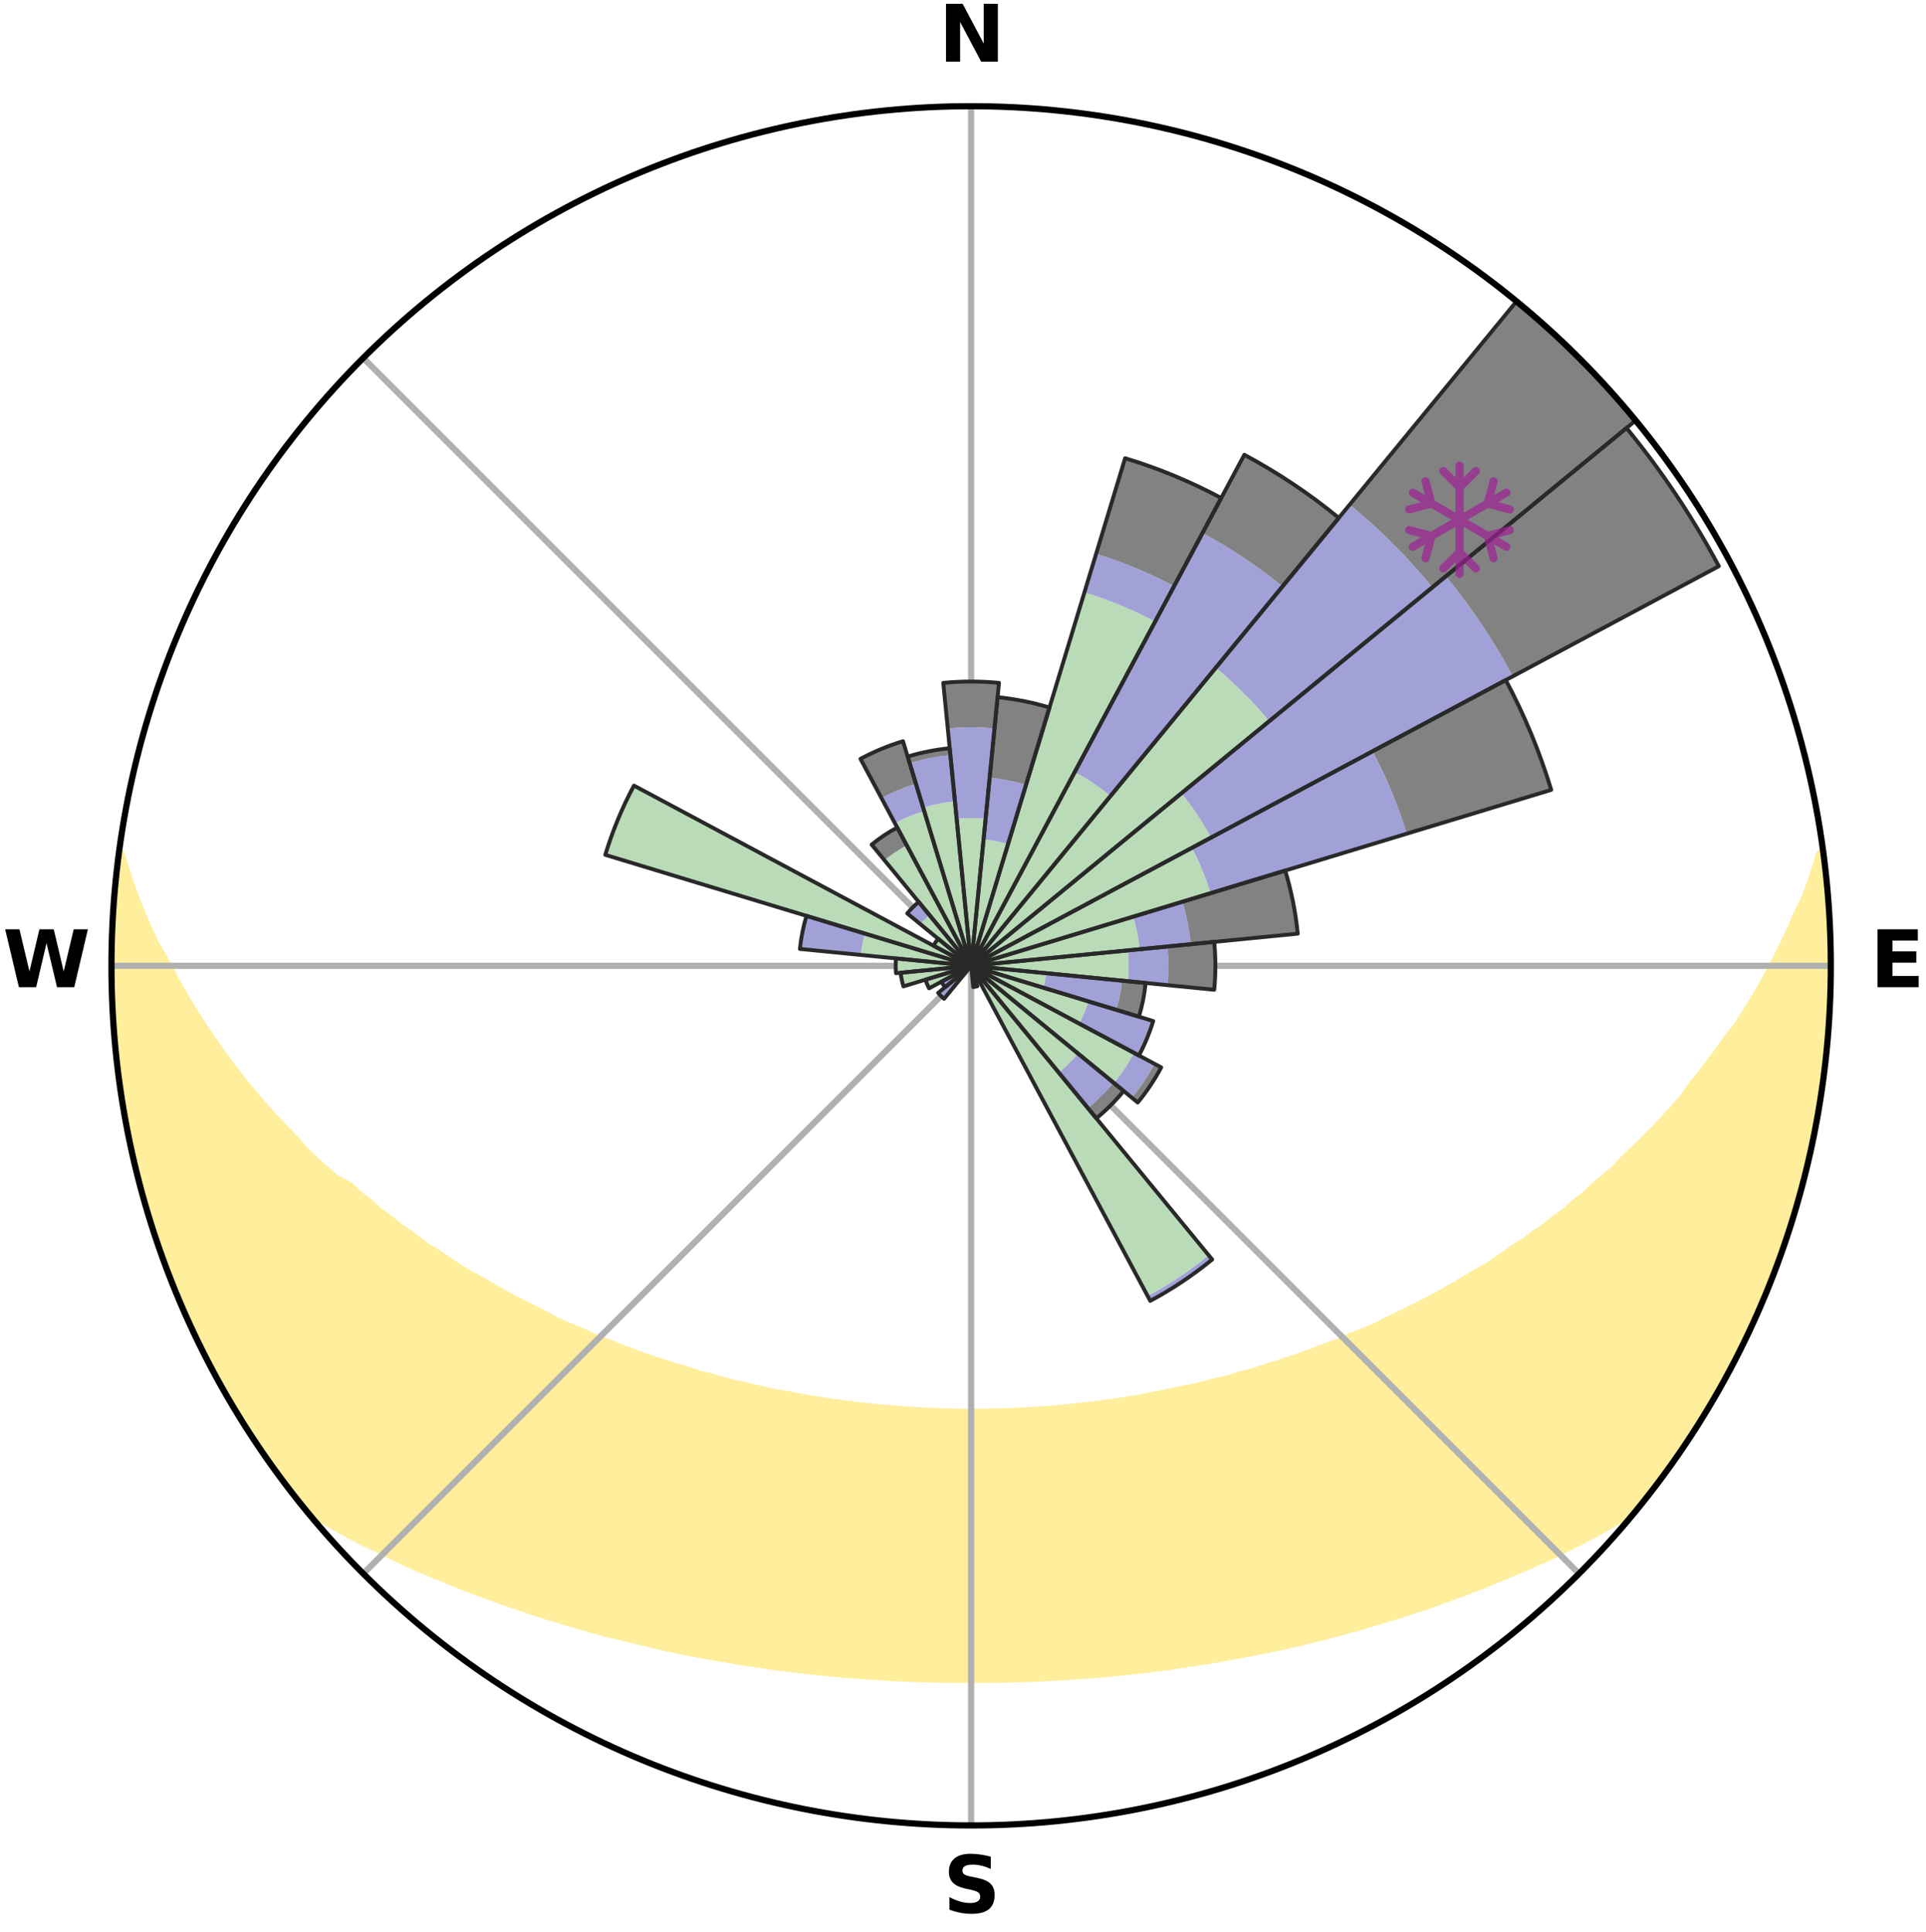 <?xml version="1.0" encoding="utf-8" standalone="no"?>
<!DOCTYPE svg PUBLIC "-//W3C//DTD SVG 1.1//EN"
  "http://www.w3.org/Graphics/SVG/1.1/DTD/svg11.dtd">
<svg xmlns:xlink="http://www.w3.org/1999/xlink" width="248.41pt" height="249.158pt" viewBox="0 0 248.41 249.158" xmlns="http://www.w3.org/2000/svg" version="1.1">
 <title>Ski Rose for Kicking Horse Resort</title>
 <defs>
  <style type="text/css">*{stroke-linejoin: round; stroke-linecap: butt}</style>
 </defs>
 <g id="figure_1">
  <g id="patch_1">
   <path d="M 0 249.158 
L 248.41 249.158 
L 248.41 0 
L 0 0 
z
" style="fill: #ffffff"/>
  </g>
  <g id="axes_1">
   <g id="patch_2">
    <path d="M 236.135 124.579 
C 236.135 110.018 233.267 95.599 227.695 82.147 
C 222.122 68.695 213.955 56.471 203.659 46.175 
C 193.363 35.879 181.139 27.711 167.687 22.139 
C 154.235 16.567 139.815 13.699 125.255 13.699 
C 110.694 13.699 96.275 16.567 82.823 22.139 
C 69.371 27.711 57.147 35.879 46.851 46.175 
C 36.555 56.471 28.387 68.695 22.815 82.147 
C 17.243 95.599 14.375 110.018 14.375 124.579 
C 14.375 139.14 17.243 153.559 22.815 167.011 
C 28.387 180.463 36.555 192.687 46.851 202.983 
C 57.147 213.279 69.371 221.447 82.823 227.019 
C 96.275 232.591 110.694 235.459 125.255 235.459 
C 139.815 235.459 154.235 232.591 167.687 227.019 
C 181.139 221.447 193.363 213.279 203.659 202.983 
C 213.955 192.687 222.122 180.463 227.695 167.011 
C 233.267 153.559 236.135 139.14 236.135 124.579 
M 125.255 124.579 
C 125.255 124.579 125.255 124.579 125.255 124.579 
C 125.255 124.579 125.255 124.579 125.255 124.579 
C 125.255 124.579 125.255 124.579 125.255 124.579 
C 125.255 124.579 125.255 124.579 125.255 124.579 
C 125.255 124.579 125.255 124.579 125.255 124.579 
C 125.255 124.579 125.255 124.579 125.255 124.579 
C 125.255 124.579 125.255 124.579 125.255 124.579 
C 125.255 124.579 125.255 124.579 125.255 124.579 
C 125.255 124.579 125.255 124.579 125.255 124.579 
C 125.255 124.579 125.255 124.579 125.255 124.579 
C 125.255 124.579 125.255 124.579 125.255 124.579 
C 125.255 124.579 125.255 124.579 125.255 124.579 
C 125.255 124.579 125.255 124.579 125.255 124.579 
C 125.255 124.579 125.255 124.579 125.255 124.579 
C 125.255 124.579 125.255 124.579 125.255 124.579 
C 125.255 124.579 125.255 124.579 125.255 124.579 
z
" style="fill: #ffffff"/>
   </g>
   <g id="PolyCollection_1">
    <defs>
     <path id="me9f3d17d93" d="M 235.056 -139.035 
L 234.729 -138.992 
L 234.119 -136.983 
L 233.442 -134.996 
L 232.706 -133.036 
L 231.734 -131.092 
L 230.9 -129.192 
L 230.025 -127.323 
L 229.112 -125.485 
L 228.163 -123.681 
L 227.181 -121.91 
L 226.167 -120.173 
L 225.123 -118.471 
L 224.051 -116.804 
L 222.761 -115.19 
L 221.636 -113.598 
L 220.487 -112.042 
L 219.315 -110.522 
L 218.121 -109.039 
L 217.092 -107.558 
L 215.858 -106.146 
L 214.605 -104.771 
L 213.336 -103.433 
L 212.052 -102.132 
L 210.753 -100.868 
L 209.441 -99.642 
L 208.292 -98.397 
L 206.956 -97.242 
L 205.611 -96.124 
L 204.426 -94.978 
L 203.063 -93.93 
L 201.857 -92.849 
L 200.481 -91.87 
L 199.26 -90.853 
L 197.874 -89.942 
L 196.64 -88.988 
L 195.249 -88.142 
L 194.007 -87.25 
L 192.76 -86.386 
L 191.51 -85.552 
L 190.117 -84.831 
L 188.865 -84.055 
L 187.611 -83.307 
L 186.356 -82.585 
L 185.102 -81.89 
L 183.849 -81.222 
L 182.597 -80.579 
L 181.347 -79.961 
L 180.1 -79.368 
L 178.856 -78.799 
L 177.723 -78.159 
L 176.484 -77.636 
L 175.25 -77.135 
L 174.021 -76.656 
L 172.892 -76.103 
L 171.672 -75.665 
L 170.459 -75.248 
L 169.336 -74.754 
L 168.133 -74.375 
L 167.016 -73.919 
L 165.825 -73.576 
L 164.713 -73.156 
L 163.536 -72.845 
L 162.431 -72.459 
L 161.329 -72.09 
L 160.171 -71.826 
L 159.078 -71.488 
L 157.987 -71.165 
L 156.85 -70.942 
L 155.768 -70.647 
L 154.689 -70.367 
L 153.614 -70.101 
L 152.505 -69.925 
L 151.439 -69.683 
L 150.377 -69.454 
L 149.318 -69.237 
L 148.263 -69.032 
L 147.212 -68.838 
L 146.164 -68.656 
L 145.119 -68.485 
L 144.078 -68.324 
L 143.04 -68.173 
L 142.005 -68.032 
L 140.973 -67.901 
L 139.944 -67.78 
L 138.918 -67.667 
L 137.895 -67.563 
L 136.874 -67.468 
L 135.856 -67.381 
L 134.84 -67.303 
L 133.825 -67.232 
L 132.813 -67.17 
L 131.802 -67.115 
L 130.793 -67.067 
L 129.784 -67.028 
L 128.777 -66.995 
L 127.77 -66.97 
L 126.764 -66.952 
L 125.758 -66.942 
L 124.752 -66.942 
L 123.746 -66.952 
L 122.74 -66.97 
L 121.733 -66.996 
L 120.727 -67.042 
L 119.719 -67.085 
L 118.71 -67.136 
L 117.7 -67.194 
L 116.688 -67.26 
L 115.675 -67.334 
L 114.66 -67.416 
L 113.643 -67.506 
L 112.624 -67.604 
L 111.602 -67.711 
L 110.578 -67.827 
L 109.551 -67.952 
L 108.521 -68.086 
L 107.488 -68.229 
L 106.452 -68.383 
L 105.413 -68.546 
L 104.37 -68.72 
L 103.324 -68.905 
L 102.275 -69.101 
L 101.223 -69.309 
L 100.134 -69.456 
L 99.072 -69.686 
L 98.007 -69.928 
L 96.938 -70.182 
L 95.865 -70.451 
L 94.744 -70.651 
L 93.662 -70.945 
L 92.577 -71.254 
L 91.49 -71.578 
L 90.341 -71.83 
L 89.245 -72.184 
L 88.146 -72.554 
L 86.977 -72.85 
L 85.871 -73.253 
L 84.689 -73.581 
L 83.576 -74.019 
L 82.381 -74.381 
L 81.263 -74.855 
L 80.057 -75.254 
L 78.934 -75.767 
L 77.718 -76.205 
L 76.495 -76.663 
L 75.368 -77.238 
L 74.138 -77.739 
L 72.903 -78.262 
L 71.663 -78.807 
L 70.534 -79.47 
L 69.29 -80.063 
L 68.045 -80.68 
L 66.797 -81.322 
L 65.547 -81.99 
L 64.297 -82.684 
L 63.046 -83.404 
L 61.797 -84.152 
L 60.409 -84.841 
L 59.159 -85.646 
L 57.913 -86.479 
L 56.67 -87.34 
L 55.28 -88.153 
L 54.044 -89.075 
L 52.814 -90.027 
L 51.433 -90.936 
L 50.215 -91.951 
L 48.843 -92.928 
L 47.641 -94.006 
L 46.282 -95.052 
L 45.1 -96.195 
L 43.274 -97.149 
L 41.939 -98.31 
L 40.616 -99.508 
L 39.304 -100.743 
L 38.185 -102.061 
L 36.902 -103.367 
L 35.635 -104.711 
L 34.384 -106.091 
L 33.152 -107.509 
L 31.938 -108.963 
L 30.746 -110.455 
L 29.575 -111.983 
L 28.427 -113.547 
L 27.304 -115.148 
L 26.207 -116.784 
L 25.137 -118.456 
L 24.096 -120.162 
L 23.085 -121.904 
L 22.106 -123.679 
L 21.161 -125.487 
L 20.064 -127.334 
L 19.195 -129.21 
L 18.367 -131.117 
L 17.586 -133.053 
L 16.857 -135.017 
L 16.189 -137.006 
L 15.589 -139.017 
L 15.426 -139.038 
L 15.426 -139.038 
L 15.138 -137.125 
L 14.991 -135.196 
L 14.769 -133.275 
L 14.688 -131.342 
L 14.531 -129.413 
L 14.517 -127.479 
L 14.426 -125.546 
L 14.478 -123.612 
L 14.452 -121.678 
L 14.57 -119.746 
L 14.608 -117.812 
L 14.792 -115.885 
L 14.894 -113.952 
L 15.189 -112.039 
L 15.352 -110.11 
L 15.664 -108.201 
L 16.008 -106.297 
L 16.266 -104.379 
L 16.712 -102.496 
L 17.03 -100.586 
L 17.5 -98.709 
L 18.002 -96.842 
L 18.415 -94.95 
L 19.011 -93.108 
L 19.606 -91.268 
L 20.113 -89.399 
L 20.798 -87.589 
L 21.512 -85.791 
L 22.113 -83.95 
L 22.862 -82.167 
L 23.666 -80.407 
L 24.363 -78.6 
L 25.228 -76.869 
L 26.123 -75.154 
L 26.919 -73.389 
L 27.878 -71.708 
L 28.772 -69.992 
L 29.769 -68.334 
L 30.741 -66.661 
L 31.759 -65.016 
L 32.827 -63.402 
L 33.893 -61.788 
L 35 -60.201 
L 36.132 -58.632 
L 37.297 -57.087 
L 38.481 -55.556 
L 39.88 -54.202 
L 41.615 -53.144 
L 43.368 -52.132 
L 45.135 -51.162 
L 46.911 -50.234 
L 48.741 -49.389 
L 50.48 -48.488 
L 52.269 -47.668 
L 54.057 -46.88 
L 55.844 -46.125 
L 57.629 -45.4 
L 59.372 -44.657 
L 61.152 -43.991 
L 62.928 -43.353 
L 64.664 -42.695 
L 66.43 -42.11 
L 68.16 -41.506 
L 69.887 -40.927 
L 71.638 -40.417 
L 73.355 -39.887 
L 75.069 -39.38 
L 76.778 -38.897 
L 78.483 -38.436 
L 80.204 -38.037 
L 81.898 -37.619 
L 83.587 -37.221 
L 85.255 -36.806 
L 86.935 -36.449 
L 88.61 -36.111 
L 90.281 -35.792 
L 91.946 -35.49 
L 93.606 -35.206 
L 95.252 -34.909 
L 96.903 -34.659 
L 98.55 -34.426 
L 100.186 -34.183 
L 101.825 -33.982 
L 103.46 -33.796 
L 105.086 -33.603 
L 106.714 -33.447 
L 108.335 -33.287 
L 109.957 -33.16 
L 111.573 -33.031 
L 113.189 -32.931 
L 114.802 -32.833 
L 116.414 -32.761 
L 118.023 -32.693 
L 119.632 -32.641 
L 121.239 -32.608 
L 122.846 -32.584 
L 124.452 -32.579 
L 126.058 -32.578 
L 127.664 -32.586 
L 129.27 -32.609 
L 130.878 -32.641 
L 132.486 -32.694 
L 134.097 -32.753 
L 135.708 -32.836 
L 137.322 -32.92 
L 138.937 -33.033 
L 140.553 -33.162 
L 142.174 -33.29 
L 143.799 -33.43 
L 145.423 -33.606 
L 147.054 -33.777 
L 148.684 -33.986 
L 150.323 -34.187 
L 151.958 -34.43 
L 153.605 -34.664 
L 155.257 -34.913 
L 156.913 -35.18 
L 158.562 -35.495 
L 160.227 -35.796 
L 161.897 -36.117 
L 163.573 -36.454 
L 165.252 -36.813 
L 166.938 -37.188 
L 168.628 -37.586 
L 170.323 -38.003 
L 172.023 -38.443 
L 173.728 -38.903 
L 175.437 -39.387 
L 177.151 -39.893 
L 178.868 -40.424 
L 180.618 -40.934 
L 182.345 -41.512 
L 184.107 -42.071 
L 185.84 -42.703 
L 187.577 -43.359 
L 189.352 -43.998 
L 191.132 -44.664 
L 192.874 -45.407 
L 194.659 -46.132 
L 196.446 -46.888 
L 198.234 -47.675 
L 200.022 -48.496 
L 201.808 -49.35 
L 203.591 -50.241 
L 205.367 -51.17 
L 207.134 -52.139 
L 208.887 -53.151 
L 210.621 -54.208 
L 212.023 -55.56 
L 213.213 -57.087 
L 214.385 -58.626 
L 215.503 -60.206 
L 216.569 -61.821 
L 217.671 -63.41 
L 218.72 -65.035 
L 219.702 -66.702 
L 220.765 -68.319 
L 221.736 -69.992 
L 222.696 -71.673 
L 223.539 -73.416 
L 224.473 -75.111 
L 225.29 -76.865 
L 226.098 -78.622 
L 226.92 -80.374 
L 227.595 -82.188 
L 228.366 -83.962 
L 229.094 -85.755 
L 229.768 -87.569 
L 230.266 -89.443 
L 230.868 -91.28 
L 231.431 -93.128 
L 231.952 -94.989 
L 232.597 -96.819 
L 233.04 -98.702 
L 233.44 -100.595 
L 233.822 -102.491 
L 234.143 -104.398 
L 234.613 -106.279 
L 234.858 -108.199 
L 235.063 -110.123 
L 235.391 -112.031 
L 235.557 -113.958 
L 235.648 -115.891 
L 235.908 -117.811 
L 235.927 -119.747 
L 236.075 -121.677 
L 236.065 -123.612 
L 235.978 -125.545 
L 236.066 -127.481 
L 235.91 -129.41 
L 235.886 -131.346 
L 235.708 -133.272 
L 235.618 -135.206 
L 235.374 -137.126 
L 235.056 -139.035 
z
" style="stroke: #ffee9c"/>
    </defs>
    <g clip-path="url(#p016d1171ce)">
     <use xlink:href="#me9f3d17d93" x="0" y="249.158" style="fill: #ffee9c; stroke: #ffee9c"/>
    </g>
   </g>
   <g id="matplotlib.axis_1">
    <g id="xtick_1">
     <g id="line2d_1">
      <path d="M 125.255 124.579 
L 125.255 13.699 
" clip-path="url(#p016d1171ce)" style="fill: none; stroke: #b0b0b0; stroke-width: 0.8; stroke-linecap: square"/>
     </g>
     <g id="text_1">
      <!-- N -->
      <g transform="translate(121.07 7.958) scale(0.1 -0.1)">
       <defs>
        <path id="DejaVuSans-Bold-4e" d="M 588 4666 
L 1931 4666 
L 3628 1466 
L 3628 4666 
L 4769 4666 
L 4769 0 
L 3425 0 
L 1728 3200 
L 1728 0 
L 588 0 
L 588 4666 
z
" transform="scale(0.016)"/>
       </defs>
       <use xlink:href="#DejaVuSans-Bold-4e"/>
      </g>
     </g>
    </g>
    <g id="xtick_2">
     <g id="line2d_2">
      <path d="M 125.255 124.579 
L 203.659 46.175 
" clip-path="url(#p016d1171ce)" style="fill: none; stroke: #b0b0b0; stroke-width: 0.8; stroke-linecap: square"/>
     </g>
    </g>
    <g id="xtick_3">
     <g id="line2d_3">
      <path d="M 125.255 124.579 
L 236.135 124.579 
" clip-path="url(#p016d1171ce)" style="fill: none; stroke: #b0b0b0; stroke-width: 0.8; stroke-linecap: square"/>
     </g>
     <g id="text_2">
      <!-- E -->
      <g transform="translate(241.219 127.338) scale(0.1 -0.1)">
       <defs>
        <path id="DejaVuSans-Bold-45" d="M 588 4666 
L 3834 4666 
L 3834 3756 
L 1791 3756 
L 1791 2888 
L 3713 2888 
L 3713 1978 
L 1791 1978 
L 1791 909 
L 3903 909 
L 3903 0 
L 588 0 
L 588 4666 
z
" transform="scale(0.016)"/>
       </defs>
       <use xlink:href="#DejaVuSans-Bold-45"/>
      </g>
     </g>
    </g>
    <g id="xtick_4">
     <g id="line2d_4">
      <path d="M 125.255 124.579 
L 203.659 202.983 
" clip-path="url(#p016d1171ce)" style="fill: none; stroke: #b0b0b0; stroke-width: 0.8; stroke-linecap: square"/>
     </g>
    </g>
    <g id="xtick_5">
     <g id="line2d_5">
      <path d="M 125.255 124.579 
L 125.255 235.459 
" clip-path="url(#p016d1171ce)" style="fill: none; stroke: #b0b0b0; stroke-width: 0.8; stroke-linecap: square"/>
     </g>
     <g id="text_3">
      <!-- S -->
      <g transform="translate(121.654 246.718) scale(0.1 -0.1)">
       <defs>
        <path id="DejaVuSans-Bold-53" d="M 3834 4519 
L 3834 3531 
Q 3450 3703 3084 3790 
Q 2719 3878 2394 3878 
Q 1963 3878 1756 3759 
Q 1550 3641 1550 3391 
Q 1550 3203 1689 3098 
Q 1828 2994 2194 2919 
L 2706 2816 
Q 3484 2659 3812 2340 
Q 4141 2022 4141 1434 
Q 4141 663 3683 286 
Q 3225 -91 2284 -91 
Q 1841 -91 1394 -6 
Q 947 78 500 244 
L 500 1259 
Q 947 1022 1364 901 
Q 1781 781 2169 781 
Q 2563 781 2772 912 
Q 2981 1044 2981 1288 
Q 2981 1506 2839 1625 
Q 2697 1744 2272 1838 
L 1806 1941 
Q 1106 2091 782 2419 
Q 459 2747 459 3303 
Q 459 4000 909 4375 
Q 1359 4750 2203 4750 
Q 2588 4750 2994 4692 
Q 3400 4634 3834 4519 
z
" transform="scale(0.016)"/>
       </defs>
       <use xlink:href="#DejaVuSans-Bold-53"/>
      </g>
     </g>
    </g>
    <g id="xtick_6">
     <g id="line2d_6">
      <path d="M 125.255 124.579 
L 46.851 202.983 
" clip-path="url(#p016d1171ce)" style="fill: none; stroke: #b0b0b0; stroke-width: 0.8; stroke-linecap: square"/>
     </g>
    </g>
    <g id="xtick_7">
     <g id="line2d_7">
      <path d="M 125.255 124.579 
L 14.375 124.579 
" clip-path="url(#p016d1171ce)" style="fill: none; stroke: #b0b0b0; stroke-width: 0.8; stroke-linecap: square"/>
     </g>
     <g id="text_4">
      <!-- W -->
      <g transform="translate(0.36 127.338) scale(0.1 -0.1)">
       <defs>
        <path id="DejaVuSans-Bold-57" d="M 191 4666 
L 1344 4666 
L 2150 1275 
L 2950 4666 
L 4109 4666 
L 4909 1275 
L 5716 4666 
L 6859 4666 
L 5759 0 
L 4372 0 
L 3525 3547 
L 2688 0 
L 1300 0 
L 191 4666 
z
" transform="scale(0.016)"/>
       </defs>
       <use xlink:href="#DejaVuSans-Bold-57"/>
      </g>
     </g>
    </g>
    <g id="xtick_8">
     <g id="line2d_8">
      <path d="M 125.255 124.579 
L 46.851 46.175 
" clip-path="url(#p016d1171ce)" style="fill: none; stroke: #b0b0b0; stroke-width: 0.8; stroke-linecap: square"/>
     </g>
    </g>
   </g>
   <g id="matplotlib.axis_2"/>
   <g id="patch_3">
    <path d="M 125.255 124.579 
C 125.255 124.579 125.255 124.579 125.255 124.579 
C 125.255 124.579 125.255 124.579 125.255 124.579 
L 125.255 124.579 
C 125.255 124.579 125.255 124.579 125.255 124.579 
C 125.255 124.579 125.255 124.579 125.255 124.579 
z
" clip-path="url(#p016d1171ce)" style="fill: #d9d9d9"/>
   </g>
   <g id="patch_4">
    <path d="M 125.255 124.579 
C 125.255 124.579 125.255 124.579 125.255 124.579 
C 125.255 124.579 125.255 124.579 125.255 124.579 
L 125.255 124.579 
C 125.255 124.579 125.255 124.579 125.255 124.579 
C 125.255 124.579 125.255 124.579 125.255 124.579 
z
" clip-path="url(#p016d1171ce)" style="fill: #d9d9d9"/>
   </g>
   <g id="patch_5">
    <path d="M 125.255 124.579 
C 125.255 124.579 125.255 124.579 125.255 124.579 
C 125.255 124.579 125.255 124.579 125.255 124.579 
L 125.255 124.579 
C 125.255 124.579 125.255 124.579 125.255 124.579 
C 125.255 124.579 125.255 124.579 125.255 124.579 
z
" clip-path="url(#p016d1171ce)" style="fill: #d9d9d9"/>
   </g>
   <g id="patch_6">
    <path d="M 125.255 124.579 
C 125.255 124.579 125.255 124.579 125.255 124.579 
C 125.255 124.579 125.255 124.579 125.255 124.579 
L 125.255 124.579 
C 125.255 124.579 125.255 124.579 125.255 124.579 
C 125.255 124.579 125.255 124.579 125.255 124.579 
z
" clip-path="url(#p016d1171ce)" style="fill: #d9d9d9"/>
   </g>
   <g id="patch_7">
    <path d="M 125.255 124.579 
C 125.255 124.579 125.255 124.579 125.255 124.579 
C 125.255 124.579 125.255 124.579 125.255 124.579 
L 125.255 124.579 
C 125.255 124.579 125.255 124.579 125.255 124.579 
C 125.255 124.579 125.255 124.579 125.255 124.579 
z
" clip-path="url(#p016d1171ce)" style="fill: #d9d9d9"/>
   </g>
   <g id="patch_8">
    <path d="M 125.255 124.579 
C 125.255 124.579 125.255 124.579 125.255 124.579 
C 125.255 124.579 125.255 124.579 125.255 124.579 
L 125.255 124.579 
C 125.255 124.579 125.255 124.579 125.255 124.579 
C 125.255 124.579 125.255 124.579 125.255 124.579 
z
" clip-path="url(#p016d1171ce)" style="fill: #d9d9d9"/>
   </g>
   <g id="patch_9">
    <path d="M 125.255 124.579 
C 125.255 124.579 125.255 124.579 125.255 124.579 
C 125.255 124.579 125.255 124.579 125.255 124.579 
L 125.255 124.579 
C 125.255 124.579 125.255 124.579 125.255 124.579 
C 125.255 124.579 125.255 124.579 125.255 124.579 
z
" clip-path="url(#p016d1171ce)" style="fill: #d9d9d9"/>
   </g>
   <g id="patch_10">
    <path d="M 125.255 124.579 
C 125.255 124.579 125.255 124.579 125.255 124.579 
C 125.255 124.579 125.255 124.579 125.255 124.579 
L 125.255 124.579 
C 125.255 124.579 125.255 124.579 125.255 124.579 
C 125.255 124.579 125.255 124.579 125.255 124.579 
z
" clip-path="url(#p016d1171ce)" style="fill: #d9d9d9"/>
   </g>
   <g id="patch_11">
    <path d="M 125.255 124.579 
C 125.255 124.579 125.255 124.579 125.255 124.579 
C 125.255 124.579 125.255 124.579 125.255 124.579 
L 125.255 124.579 
C 125.255 124.579 125.255 124.579 125.255 124.579 
C 125.255 124.579 125.255 124.579 125.255 124.579 
z
" clip-path="url(#p016d1171ce)" style="fill: #d9d9d9"/>
   </g>
   <g id="patch_12">
    <path d="M 125.255 124.579 
C 125.255 124.579 125.255 124.579 125.255 124.579 
C 125.255 124.579 125.255 124.579 125.255 124.579 
L 125.255 124.579 
C 125.255 124.579 125.255 124.579 125.255 124.579 
C 125.255 124.579 125.255 124.579 125.255 124.579 
z
" clip-path="url(#p016d1171ce)" style="fill: #d9d9d9"/>
   </g>
   <g id="patch_13">
    <path d="M 125.255 124.579 
C 125.255 124.579 125.255 124.579 125.255 124.579 
C 125.255 124.579 125.255 124.579 125.255 124.579 
L 125.255 124.579 
C 125.255 124.579 125.255 124.579 125.255 124.579 
C 125.255 124.579 125.255 124.579 125.255 124.579 
z
" clip-path="url(#p016d1171ce)" style="fill: #d9d9d9"/>
   </g>
   <g id="patch_14">
    <path d="M 125.255 124.579 
C 125.255 124.579 125.255 124.579 125.255 124.579 
C 125.255 124.579 125.255 124.579 125.255 124.579 
L 125.255 124.579 
C 125.255 124.579 125.255 124.579 125.255 124.579 
C 125.255 124.579 125.255 124.579 125.255 124.579 
z
" clip-path="url(#p016d1171ce)" style="fill: #d9d9d9"/>
   </g>
   <g id="patch_15">
    <path d="M 125.255 124.579 
C 125.255 124.579 125.255 124.579 125.255 124.579 
C 125.255 124.579 125.255 124.579 125.255 124.579 
L 125.255 124.579 
C 125.255 124.579 125.255 124.579 125.255 124.579 
C 125.255 124.579 125.255 124.579 125.255 124.579 
z
" clip-path="url(#p016d1171ce)" style="fill: #d9d9d9"/>
   </g>
   <g id="patch_16">
    <path d="M 125.255 124.579 
C 125.255 124.579 125.255 124.579 125.255 124.579 
C 125.255 124.579 125.255 124.579 125.255 124.579 
L 125.255 124.579 
C 125.255 124.579 125.255 124.579 125.255 124.579 
C 125.255 124.579 125.255 124.579 125.255 124.579 
z
" clip-path="url(#p016d1171ce)" style="fill: #d9d9d9"/>
   </g>
   <g id="patch_17">
    <path d="M 125.255 124.579 
C 125.255 124.579 125.255 124.579 125.255 124.579 
C 125.255 124.579 125.255 124.579 125.255 124.579 
L 125.255 124.579 
C 125.255 124.579 125.255 124.579 125.255 124.579 
C 125.255 124.579 125.255 124.579 125.255 124.579 
z
" clip-path="url(#p016d1171ce)" style="fill: #d9d9d9"/>
   </g>
   <g id="patch_18">
    <path d="M 125.255 124.579 
C 125.255 124.579 125.255 124.579 125.255 124.579 
C 125.255 124.579 125.255 124.579 125.255 124.579 
L 125.255 124.579 
C 125.255 124.579 125.255 124.579 125.255 124.579 
C 125.255 124.579 125.255 124.579 125.255 124.579 
z
" clip-path="url(#p016d1171ce)" style="fill: #d9d9d9"/>
   </g>
   <g id="patch_19">
    <path d="M 125.255 124.579 
C 125.255 124.579 125.255 124.579 125.255 124.579 
C 125.255 124.579 125.255 124.579 125.255 124.579 
L 125.255 124.579 
C 125.255 124.579 125.255 124.579 125.255 124.579 
C 125.255 124.579 125.255 124.579 125.255 124.579 
z
" clip-path="url(#p016d1171ce)" style="fill: #d9d9d9"/>
   </g>
   <g id="patch_20">
    <path d="M 125.255 124.579 
C 125.255 124.579 125.255 124.579 125.255 124.579 
C 125.255 124.579 125.255 124.579 125.255 124.579 
L 125.255 124.579 
C 125.255 124.579 125.255 124.579 125.255 124.579 
C 125.255 124.579 125.255 124.579 125.255 124.579 
z
" clip-path="url(#p016d1171ce)" style="fill: #d9d9d9"/>
   </g>
   <g id="patch_21">
    <path d="M 125.255 124.579 
C 125.255 124.579 125.255 124.579 125.255 124.579 
C 125.255 124.579 125.255 124.579 125.255 124.579 
L 125.255 124.579 
C 125.255 124.579 125.255 124.579 125.255 124.579 
C 125.255 124.579 125.255 124.579 125.255 124.579 
z
" clip-path="url(#p016d1171ce)" style="fill: #d9d9d9"/>
   </g>
   <g id="patch_22">
    <path d="M 125.255 124.579 
C 125.255 124.579 125.255 124.579 125.255 124.579 
C 125.255 124.579 125.255 124.579 125.255 124.579 
L 125.255 124.579 
C 125.255 124.579 125.255 124.579 125.255 124.579 
C 125.255 124.579 125.255 124.579 125.255 124.579 
z
" clip-path="url(#p016d1171ce)" style="fill: #d9d9d9"/>
   </g>
   <g id="patch_23">
    <path d="M 125.255 124.579 
C 125.255 124.579 125.255 124.579 125.255 124.579 
C 125.255 124.579 125.255 124.579 125.255 124.579 
L 125.255 124.579 
C 125.255 124.579 125.255 124.579 125.255 124.579 
C 125.255 124.579 125.255 124.579 125.255 124.579 
z
" clip-path="url(#p016d1171ce)" style="fill: #d9d9d9"/>
   </g>
   <g id="patch_24">
    <path d="M 125.255 124.579 
C 125.255 124.579 125.255 124.579 125.255 124.579 
C 125.255 124.579 125.255 124.579 125.255 124.579 
L 125.255 124.579 
C 125.255 124.579 125.255 124.579 125.255 124.579 
C 125.255 124.579 125.255 124.579 125.255 124.579 
z
" clip-path="url(#p016d1171ce)" style="fill: #d9d9d9"/>
   </g>
   <g id="patch_25">
    <path d="M 125.255 124.579 
C 125.255 124.579 125.255 124.579 125.255 124.579 
C 125.255 124.579 125.255 124.579 125.255 124.579 
L 125.255 124.579 
C 125.255 124.579 125.255 124.579 125.255 124.579 
C 125.255 124.579 125.255 124.579 125.255 124.579 
z
" clip-path="url(#p016d1171ce)" style="fill: #d9d9d9"/>
   </g>
   <g id="patch_26">
    <path d="M 125.255 124.579 
C 125.255 124.579 125.255 124.579 125.255 124.579 
C 125.255 124.579 125.255 124.579 125.255 124.579 
L 125.255 124.579 
C 125.255 124.579 125.255 124.579 125.255 124.579 
C 125.255 124.579 125.255 124.579 125.255 124.579 
z
" clip-path="url(#p016d1171ce)" style="fill: #d9d9d9"/>
   </g>
   <g id="patch_27">
    <path d="M 125.255 124.579 
C 125.255 124.579 125.255 124.579 125.255 124.579 
C 125.255 124.579 125.255 124.579 125.255 124.579 
L 125.255 124.579 
C 125.255 124.579 125.255 124.579 125.255 124.579 
C 125.255 124.579 125.255 124.579 125.255 124.579 
z
" clip-path="url(#p016d1171ce)" style="fill: #d9d9d9"/>
   </g>
   <g id="patch_28">
    <path d="M 125.255 124.579 
C 125.255 124.579 125.255 124.579 125.255 124.579 
C 125.255 124.579 125.255 124.579 125.255 124.579 
L 125.255 124.579 
C 125.255 124.579 125.255 124.579 125.255 124.579 
C 125.255 124.579 125.255 124.579 125.255 124.579 
z
" clip-path="url(#p016d1171ce)" style="fill: #d9d9d9"/>
   </g>
   <g id="patch_29">
    <path d="M 125.255 124.579 
C 125.255 124.579 125.255 124.579 125.255 124.579 
C 125.255 124.579 125.255 124.579 125.255 124.579 
L 125.255 124.579 
C 125.255 124.579 125.255 124.579 125.255 124.579 
C 125.255 124.579 125.255 124.579 125.255 124.579 
z
" clip-path="url(#p016d1171ce)" style="fill: #d9d9d9"/>
   </g>
   <g id="patch_30">
    <path d="M 125.255 124.579 
C 125.255 124.579 125.255 124.579 125.255 124.579 
C 125.255 124.579 125.255 124.579 125.255 124.579 
L 125.255 124.579 
C 125.255 124.579 125.255 124.579 125.255 124.579 
C 125.255 124.579 125.255 124.579 125.255 124.579 
z
" clip-path="url(#p016d1171ce)" style="fill: #d9d9d9"/>
   </g>
   <g id="patch_31">
    <path d="M 125.255 124.579 
C 125.255 124.579 125.255 124.579 125.255 124.579 
C 125.255 124.579 125.255 124.579 125.255 124.579 
L 125.255 124.579 
C 125.255 124.579 125.255 124.579 125.255 124.579 
C 125.255 124.579 125.255 124.579 125.255 124.579 
z
" clip-path="url(#p016d1171ce)" style="fill: #d9d9d9"/>
   </g>
   <g id="patch_32">
    <path d="M 125.255 124.579 
C 125.255 124.579 125.255 124.579 125.255 124.579 
C 125.255 124.579 125.255 124.579 125.255 124.579 
L 125.255 124.579 
C 125.255 124.579 125.255 124.579 125.255 124.579 
C 125.255 124.579 125.255 124.579 125.255 124.579 
z
" clip-path="url(#p016d1171ce)" style="fill: #d9d9d9"/>
   </g>
   <g id="patch_33">
    <path d="M 125.255 124.579 
C 125.255 124.579 125.255 124.579 125.255 124.579 
C 125.255 124.579 125.255 124.579 125.255 124.579 
L 125.255 124.579 
C 125.255 124.579 125.255 124.579 125.255 124.579 
C 125.255 124.579 125.255 124.579 125.255 124.579 
z
" clip-path="url(#p016d1171ce)" style="fill: #d9d9d9"/>
   </g>
   <g id="patch_34">
    <path d="M 125.255 124.579 
C 125.255 124.579 125.255 124.579 125.255 124.579 
C 125.255 124.579 125.255 124.579 125.255 124.579 
L 125.255 124.579 
C 125.255 124.579 125.255 124.579 125.255 124.579 
C 125.255 124.579 125.255 124.579 125.255 124.579 
z
" clip-path="url(#p016d1171ce)" style="fill: #d9d9d9"/>
   </g>
   <g id="patch_35">
    <path d="M 125.255 124.579 
C 125.255 124.579 125.255 124.579 125.255 124.579 
C 125.255 124.579 125.255 124.579 125.255 124.579 
L 127.124 105.602 
C 126.503 105.541 125.879 105.511 125.255 105.511 
C 124.631 105.511 124.007 105.541 123.386 105.602 
z
" clip-path="url(#p016d1171ce)" style="fill: #badbb8"/>
   </g>
   <g id="patch_36">
    <path d="M 125.255 124.579 
C 125.255 124.579 125.255 124.579 125.255 124.579 
C 125.255 124.579 125.255 124.579 125.255 124.579 
L 130.015 108.887 
C 129.501 108.731 128.981 108.6 128.454 108.496 
C 127.928 108.391 127.396 108.312 126.862 108.259 
z
" clip-path="url(#p016d1171ce)" style="fill: #badbb8"/>
   </g>
   <g id="patch_37">
    <path d="M 125.255 124.579 
C 125.255 124.579 125.255 124.579 125.255 124.579 
C 125.255 124.579 125.255 124.579 125.255 124.579 
L 148.984 80.185 
C 147.531 79.409 146.04 78.704 144.518 78.073 
C 142.996 77.443 141.444 76.887 139.867 76.409 
z
" clip-path="url(#p016d1171ce)" style="fill: #badbb8"/>
   </g>
   <g id="patch_38">
    <path d="M 125.255 124.579 
C 125.255 124.579 125.255 124.579 125.255 124.579 
C 125.255 124.579 125.255 124.579 125.255 124.579 
L 143.231 102.675 
C 142.514 102.086 141.769 101.533 140.998 101.018 
C 140.227 100.503 139.431 100.026 138.613 99.588 
z
" clip-path="url(#p016d1171ce)" style="fill: #badbb8"/>
   </g>
   <g id="patch_39">
    <path d="M 125.255 124.579 
C 125.255 124.579 125.255 124.579 125.255 124.579 
C 125.255 124.579 125.255 124.579 125.255 124.579 
L 163.698 93.029 
C 162.665 91.771 161.572 90.564 160.421 89.413 
C 159.27 88.262 158.063 87.168 156.804 86.136 
z
" clip-path="url(#p016d1171ce)" style="fill: #badbb8"/>
   </g>
   <g id="patch_40">
    <path d="M 125.255 124.579 
C 125.255 124.579 125.255 124.579 125.255 124.579 
C 125.255 124.579 125.255 124.579 125.255 124.579 
L 156.197 108.04 
C 155.656 107.027 155.065 106.042 154.427 105.087 
C 153.789 104.132 153.104 103.209 152.376 102.321 
z
" clip-path="url(#p016d1171ce)" style="fill: #badbb8"/>
   </g>
   <g id="patch_41">
    <path d="M 125.255 124.579 
C 125.255 124.579 125.255 124.579 125.255 124.579 
C 125.255 124.579 125.255 124.579 125.255 124.579 
L 156.139 115.211 
C 155.832 114.2 155.476 113.204 155.072 112.229 
C 154.667 111.253 154.215 110.297 153.717 109.365 
z
" clip-path="url(#p016d1171ce)" style="fill: #badbb8"/>
   </g>
   <g id="patch_42">
    <path d="M 125.255 124.579 
C 125.255 124.579 125.255 124.579 125.255 124.579 
C 125.255 124.579 125.255 124.579 125.255 124.579 
L 146.995 122.438 
C 146.925 121.726 146.82 121.018 146.681 120.317 
C 146.541 119.616 146.367 118.922 146.16 118.238 
z
" clip-path="url(#p016d1171ce)" style="fill: #badbb8"/>
   </g>
   <g id="patch_43">
    <path d="M 125.255 124.579 
C 125.255 124.579 125.255 124.579 125.255 124.579 
C 125.255 124.579 125.255 124.579 125.255 124.579 
L 145.476 126.571 
C 145.541 125.909 145.573 125.244 145.573 124.579 
C 145.573 123.914 145.541 123.249 145.476 122.587 
z
" clip-path="url(#p016d1171ce)" style="fill: #badbb8"/>
   </g>
   <g id="patch_44">
    <path d="M 125.255 124.579 
C 125.255 124.579 125.255 124.579 125.255 124.579 
C 125.255 124.579 125.255 124.579 125.255 124.579 
L 134.567 127.404 
C 134.659 127.099 134.737 126.79 134.799 126.477 
C 134.861 126.165 134.908 125.85 134.939 125.533 
z
" clip-path="url(#p016d1171ce)" style="fill: #badbb8"/>
   </g>
   <g id="patch_45">
    <path d="M 125.255 124.579 
C 125.255 124.579 125.255 124.579 125.255 124.579 
C 125.255 124.579 125.255 124.579 125.255 124.579 
L 139.199 132.032 
C 139.443 131.576 139.664 131.108 139.862 130.63 
C 140.06 130.151 140.235 129.664 140.385 129.169 
z
" clip-path="url(#p016d1171ce)" style="fill: #badbb8"/>
   </g>
   <g id="patch_46">
    <path d="M 125.255 124.579 
C 125.255 124.579 125.255 124.579 125.255 124.579 
C 125.255 124.579 125.255 124.579 125.255 124.579 
L 143.68 139.7 
C 144.175 139.097 144.64 138.47 145.073 137.821 
C 145.507 137.173 145.908 136.503 146.276 135.815 
z
" clip-path="url(#p016d1171ce)" style="fill: #badbb8"/>
   </g>
   <g id="patch_47">
    <path d="M 125.255 124.579 
C 125.255 124.579 125.255 124.579 125.255 124.579 
C 125.255 124.579 125.255 124.579 125.255 124.579 
L 136.57 138.367 
C 137.022 137.997 137.455 137.604 137.867 137.192 
C 138.28 136.779 138.673 136.346 139.043 135.895 
z
" clip-path="url(#p016d1171ce)" style="fill: #badbb8"/>
   </g>
   <g id="patch_48">
    <path d="M 125.255 124.579 
C 125.255 124.579 125.255 124.579 125.255 124.579 
C 125.255 124.579 125.255 124.579 125.255 124.579 
L 148.024 167.178 
C 149.419 166.433 150.776 165.619 152.09 164.741 
C 153.405 163.863 154.675 162.92 155.898 161.917 
z
" clip-path="url(#p016d1171ce)" style="fill: #badbb8"/>
   </g>
   <g id="patch_49">
    <path d="M 125.255 124.579 
C 125.255 124.579 125.255 124.579 125.255 124.579 
C 125.255 124.579 125.255 124.579 125.255 124.579 
L 125.255 124.579 
C 125.255 124.579 125.255 124.579 125.255 124.579 
C 125.255 124.579 125.255 124.579 125.255 124.579 
z
" clip-path="url(#p016d1171ce)" style="fill: #badbb8"/>
   </g>
   <g id="patch_50">
    <path d="M 125.255 124.579 
C 125.255 124.579 125.255 124.579 125.255 124.579 
C 125.255 124.579 125.255 124.579 125.255 124.579 
L 125.525 127.318 
C 125.614 127.309 125.703 127.296 125.792 127.278 
C 125.88 127.261 125.968 127.239 126.054 127.213 
z
" clip-path="url(#p016d1171ce)" style="fill: #badbb8"/>
   </g>
   <g id="patch_51">
    <path d="M 125.255 124.579 
C 125.255 124.579 125.255 124.579 125.255 124.579 
C 125.255 124.579 125.255 124.579 125.255 124.579 
L 125.255 124.579 
C 125.255 124.579 125.255 124.579 125.255 124.579 
C 125.255 124.579 125.255 124.579 125.255 124.579 
z
" clip-path="url(#p016d1171ce)" style="fill: #badbb8"/>
   </g>
   <g id="patch_52">
    <path d="M 125.255 124.579 
C 125.255 124.579 125.255 124.579 125.255 124.579 
C 125.255 124.579 125.255 124.579 125.255 124.579 
L 125.255 124.579 
C 125.255 124.579 125.255 124.579 125.255 124.579 
C 125.255 124.579 125.255 124.579 125.255 124.579 
z
" clip-path="url(#p016d1171ce)" style="fill: #badbb8"/>
   </g>
   <g id="patch_53">
    <path d="M 125.255 124.579 
C 125.255 124.579 125.255 124.579 125.255 124.579 
C 125.255 124.579 125.255 124.579 125.255 124.579 
L 125.255 124.579 
C 125.255 124.579 125.255 124.579 125.255 124.579 
C 125.255 124.579 125.255 124.579 125.255 124.579 
z
" clip-path="url(#p016d1171ce)" style="fill: #badbb8"/>
   </g>
   <g id="patch_54">
    <path d="M 125.255 124.579 
C 125.255 124.579 125.255 124.579 125.255 124.579 
C 125.255 124.579 125.255 124.579 125.255 124.579 
L 125.255 124.579 
C 125.255 124.579 125.255 124.579 125.255 124.579 
C 125.255 124.579 125.255 124.579 125.255 124.579 
z
" clip-path="url(#p016d1171ce)" style="fill: #badbb8"/>
   </g>
   <g id="patch_55">
    <path d="M 125.255 124.579 
C 125.255 124.579 125.255 124.579 125.255 124.579 
C 125.255 124.579 125.255 124.579 125.255 124.579 
L 125.255 124.579 
C 125.255 124.579 125.255 124.579 125.255 124.579 
C 125.255 124.579 125.255 124.579 125.255 124.579 
z
" clip-path="url(#p016d1171ce)" style="fill: #badbb8"/>
   </g>
   <g id="patch_56">
    <path d="M 125.255 124.579 
C 125.255 124.579 125.255 124.579 125.255 124.579 
C 125.255 124.579 125.255 124.579 125.255 124.579 
L 125.255 124.579 
C 125.255 124.579 125.255 124.579 125.255 124.579 
C 125.255 124.579 125.255 124.579 125.255 124.579 
z
" clip-path="url(#p016d1171ce)" style="fill: #badbb8"/>
   </g>
   <g id="patch_57">
    <path d="M 125.255 124.579 
C 125.255 124.579 125.255 124.579 125.255 124.579 
C 125.255 124.579 125.255 124.579 125.255 124.579 
L 119.366 126.366 
C 119.424 126.558 119.492 126.748 119.569 126.934 
C 119.646 127.12 119.732 127.303 119.827 127.48 
z
" clip-path="url(#p016d1171ce)" style="fill: #badbb8"/>
   </g>
   <g id="patch_58">
    <path d="M 125.255 124.579 
C 125.255 124.579 125.255 124.579 125.255 124.579 
C 125.255 124.579 125.255 124.579 125.255 124.579 
L 116.379 125.453 
C 116.408 125.744 116.451 126.033 116.508 126.319 
C 116.565 126.605 116.636 126.889 116.72 127.168 
z
" clip-path="url(#p016d1171ce)" style="fill: #badbb8"/>
   </g>
   <g id="patch_59">
    <path d="M 125.255 124.579 
C 125.255 124.579 125.255 124.579 125.255 124.579 
C 125.255 124.579 125.255 124.579 125.255 124.579 
L 115.571 123.625 
C 115.54 123.942 115.524 124.261 115.524 124.579 
C 115.524 124.898 115.54 125.216 115.571 125.533 
z
" clip-path="url(#p016d1171ce)" style="fill: #badbb8"/>
   </g>
   <g id="patch_60">
    <path d="M 125.255 124.579 
C 125.255 124.579 125.255 124.579 125.255 124.579 
C 125.255 124.579 125.255 124.579 125.255 124.579 
L 111.569 120.428 
C 111.433 120.876 111.32 121.33 111.228 121.789 
C 111.137 122.248 111.068 122.711 111.022 123.177 
z
" clip-path="url(#p016d1171ce)" style="fill: #badbb8"/>
   </g>
   <g id="patch_61">
    <path d="M 125.255 124.579 
C 125.255 124.579 125.255 124.579 125.255 124.579 
C 125.255 124.579 125.255 124.579 125.255 124.579 
L 81.766 101.334 
C 81.005 102.757 80.315 104.217 79.697 105.708 
C 79.079 107.2 78.535 108.72 78.067 110.265 
z
" clip-path="url(#p016d1171ce)" style="fill: #badbb8"/>
   </g>
   <g id="patch_62">
    <path d="M 125.255 124.579 
C 125.255 124.579 125.255 124.579 125.255 124.579 
C 125.255 124.579 125.255 124.579 125.255 124.579 
L 121 121.087 
C 120.885 121.226 120.778 121.371 120.678 121.521 
C 120.578 121.671 120.485 121.825 120.4 121.984 
z
" clip-path="url(#p016d1171ce)" style="fill: #badbb8"/>
   </g>
   <g id="patch_63">
    <path d="M 125.255 124.579 
C 125.255 124.579 125.255 124.579 125.255 124.579 
C 125.255 124.579 125.255 124.579 125.255 124.579 
L 119.873 118.022 
C 119.659 118.198 119.453 118.384 119.256 118.581 
C 119.06 118.777 118.873 118.983 118.697 119.197 
z
" clip-path="url(#p016d1171ce)" style="fill: #badbb8"/>
   </g>
   <g id="patch_64">
    <path d="M 125.255 124.579 
C 125.255 124.579 125.255 124.579 125.255 124.579 
C 125.255 124.579 125.255 124.579 125.255 124.579 
L 116.947 109.037 
C 116.439 109.309 115.944 109.605 115.464 109.926 
C 114.984 110.246 114.521 110.59 114.075 110.956 
z
" clip-path="url(#p016d1171ce)" style="fill: #badbb8"/>
   </g>
   <g id="patch_65">
    <path d="M 125.255 124.579 
C 125.255 124.579 125.255 124.579 125.255 124.579 
C 125.255 124.579 125.255 124.579 125.255 124.579 
L 119.197 104.607 
C 118.543 104.806 117.899 105.036 117.268 105.297 
C 116.637 105.559 116.019 105.851 115.417 106.173 
z
" clip-path="url(#p016d1171ce)" style="fill: #badbb8"/>
   </g>
   <g id="patch_66">
    <path d="M 125.255 124.579 
C 125.255 124.579 125.255 124.579 125.255 124.579 
C 125.255 124.579 125.255 124.579 125.255 124.579 
L 123.165 103.363 
C 122.471 103.431 121.78 103.533 121.096 103.67 
C 120.411 103.806 119.734 103.975 119.066 104.178 
z
" clip-path="url(#p016d1171ce)" style="fill: #badbb8"/>
   </g>
   <g id="patch_67">
    <path d="M 123.386 105.602 
C 124.007 105.541 124.631 105.511 125.255 105.511 
C 125.879 105.511 126.503 105.541 127.124 105.602 
L 128.271 93.956 
C 127.269 93.857 126.262 93.808 125.255 93.808 
C 124.248 93.808 123.241 93.857 122.239 93.956 
z
" clip-path="url(#p016d1171ce)" style="fill: #a1a1d8"/>
   </g>
   <g id="patch_68">
    <path d="M 126.862 108.259 
C 127.396 108.312 127.928 108.391 128.454 108.496 
C 128.981 108.6 129.501 108.731 130.015 108.887 
L 132.334 101.244 
C 131.57 101.012 130.795 100.818 130.012 100.662 
C 129.229 100.507 128.439 100.389 127.645 100.311 
z
" clip-path="url(#p016d1171ce)" style="fill: #a1a1d8"/>
   </g>
   <g id="patch_69">
    <path d="M 139.867 76.409 
C 141.444 76.887 142.996 77.443 144.518 78.073 
C 146.04 78.704 147.531 79.409 148.984 80.185 
L 151.429 75.61 
C 149.826 74.753 148.183 73.976 146.503 73.28 
C 144.824 72.585 143.112 71.972 141.373 71.445 
z
" clip-path="url(#p016d1171ce)" style="fill: #a1a1d8"/>
   </g>
   <g id="patch_70">
    <path d="M 138.613 99.588 
C 139.431 100.026 140.227 100.503 140.998 101.018 
C 141.769 101.533 142.514 102.086 143.231 102.675 
L 165.414 75.645 
C 163.812 74.331 162.147 73.096 160.424 71.945 
C 158.701 70.794 156.923 69.728 155.095 68.751 
z
" clip-path="url(#p016d1171ce)" style="fill: #a1a1d8"/>
   </g>
   <g id="patch_71">
    <path d="M 156.804 86.136 
C 158.063 87.168 159.27 88.262 160.421 89.413 
C 161.572 90.564 162.665 91.771 163.698 93.029 
L 184.75 75.753 
C 183.152 73.805 181.459 71.937 179.678 70.156 
C 177.896 68.375 176.029 66.682 174.081 65.084 
z
" clip-path="url(#p016d1171ce)" style="fill: #a1a1d8"/>
   </g>
   <g id="patch_72">
    <path d="M 152.376 102.321 
C 153.104 103.209 153.789 104.132 154.427 105.087 
C 155.065 106.042 155.656 107.027 156.197 108.04 
L 195.122 87.235 
C 193.899 84.948 192.565 82.722 191.125 80.566 
C 189.684 78.41 188.138 76.326 186.493 74.322 
z
" clip-path="url(#p016d1171ce)" style="fill: #a1a1d8"/>
   </g>
   <g id="patch_73">
    <path d="M 153.717 109.365 
C 154.215 110.297 154.667 111.253 155.072 112.229 
C 155.476 113.204 155.832 114.2 156.139 115.211 
L 181.435 107.537 
C 180.877 105.698 180.23 103.888 179.494 102.112 
C 178.759 100.337 177.937 98.599 177.031 96.904 
z
" clip-path="url(#p016d1171ce)" style="fill: #a1a1d8"/>
   </g>
   <g id="patch_74">
    <path d="M 146.16 118.238 
C 146.367 118.922 146.541 119.616 146.681 120.317 
C 146.82 121.018 146.925 121.726 146.995 122.438 
L 153.588 121.789 
C 153.496 120.861 153.359 119.939 153.178 119.025 
C 152.996 118.111 152.769 117.206 152.499 116.315 
z
" clip-path="url(#p016d1171ce)" style="fill: #a1a1d8"/>
   </g>
   <g id="patch_75">
    <path d="M 145.476 122.587 
C 145.541 123.249 145.573 123.914 145.573 124.579 
C 145.573 125.244 145.541 125.909 145.476 126.571 
L 150.582 127.074 
C 150.663 126.245 150.704 125.412 150.704 124.579 
C 150.704 123.746 150.663 122.914 150.582 122.085 
z
" clip-path="url(#p016d1171ce)" style="fill: #a1a1d8"/>
   </g>
   <g id="patch_76">
    <path d="M 134.939 125.533 
C 134.908 125.85 134.861 126.165 134.799 126.477 
C 134.737 126.79 134.659 127.099 134.567 127.404 
L 143.971 130.257 
C 144.157 129.644 144.313 129.023 144.438 128.395 
C 144.563 127.767 144.657 127.133 144.719 126.496 
z
" clip-path="url(#p016d1171ce)" style="fill: #a1a1d8"/>
   </g>
   <g id="patch_77">
    <path d="M 140.385 129.169 
C 140.235 129.664 140.06 130.151 139.862 130.63 
C 139.664 131.108 139.443 131.576 139.199 132.032 
L 146.623 136.001 
C 146.997 135.301 147.337 134.584 147.64 133.851 
C 147.943 133.119 148.211 132.371 148.441 131.613 
z
" clip-path="url(#p016d1171ce)" style="fill: #a1a1d8"/>
   </g>
   <g id="patch_78">
    <path d="M 146.276 135.815 
C 145.908 136.503 145.507 137.173 145.073 137.821 
C 144.64 138.47 144.175 139.097 143.68 139.7 
L 145.992 141.597 
C 146.549 140.919 147.072 140.213 147.56 139.483 
C 148.048 138.753 148.499 137.999 148.913 137.225 
z
" clip-path="url(#p016d1171ce)" style="fill: #a1a1d8"/>
   </g>
   <g id="patch_79">
    <path d="M 139.043 135.895 
C 138.673 136.346 138.28 136.779 137.867 137.192 
C 137.455 137.604 137.022 137.997 136.57 138.367 
L 140.325 142.943 
C 140.927 142.449 141.503 141.927 142.053 141.377 
C 142.603 140.827 143.125 140.251 143.618 139.65 
z
" clip-path="url(#p016d1171ce)" style="fill: #a1a1d8"/>
   </g>
   <g id="patch_80">
    <path d="M 155.898 161.917 
C 154.675 162.92 153.405 163.863 152.09 164.741 
C 150.776 165.619 149.419 166.433 148.024 167.178 
L 148.263 167.625 
C 149.672 166.872 151.044 166.05 152.372 165.163 
C 153.7 164.275 154.984 163.323 156.219 162.309 
z
" clip-path="url(#p016d1171ce)" style="fill: #a1a1d8"/>
   </g>
   <g id="patch_81">
    <path d="M 125.255 124.579 
C 125.255 124.579 125.255 124.579 125.255 124.579 
C 125.255 124.579 125.255 124.579 125.255 124.579 
L 125.255 124.579 
C 125.255 124.579 125.255 124.579 125.255 124.579 
C 125.255 124.579 125.255 124.579 125.255 124.579 
z
" clip-path="url(#p016d1171ce)" style="fill: #a1a1d8"/>
   </g>
   <g id="patch_82">
    <path d="M 126.054 127.213 
C 125.968 127.239 125.88 127.261 125.792 127.278 
C 125.703 127.296 125.614 127.309 125.525 127.318 
L 125.525 127.318 
C 125.614 127.309 125.703 127.296 125.792 127.278 
C 125.88 127.261 125.968 127.239 126.054 127.213 
z
" clip-path="url(#p016d1171ce)" style="fill: #a1a1d8"/>
   </g>
   <g id="patch_83">
    <path d="M 125.255 124.579 
C 125.255 124.579 125.255 124.579 125.255 124.579 
C 125.255 124.579 125.255 124.579 125.255 124.579 
L 125.255 124.579 
C 125.255 124.579 125.255 124.579 125.255 124.579 
C 125.255 124.579 125.255 124.579 125.255 124.579 
z
" clip-path="url(#p016d1171ce)" style="fill: #a1a1d8"/>
   </g>
   <g id="patch_84">
    <path d="M 125.255 124.579 
C 125.255 124.579 125.255 124.579 125.255 124.579 
C 125.255 124.579 125.255 124.579 125.255 124.579 
L 125.255 124.579 
C 125.255 124.579 125.255 124.579 125.255 124.579 
C 125.255 124.579 125.255 124.579 125.255 124.579 
z
" clip-path="url(#p016d1171ce)" style="fill: #a1a1d8"/>
   </g>
   <g id="patch_85">
    <path d="M 125.255 124.579 
C 125.255 124.579 125.255 124.579 125.255 124.579 
C 125.255 124.579 125.255 124.579 125.255 124.579 
L 125.255 124.579 
C 125.255 124.579 125.255 124.579 125.255 124.579 
C 125.255 124.579 125.255 124.579 125.255 124.579 
z
" clip-path="url(#p016d1171ce)" style="fill: #a1a1d8"/>
   </g>
   <g id="patch_86">
    <path d="M 125.255 124.579 
C 125.255 124.579 125.255 124.579 125.255 124.579 
C 125.255 124.579 125.255 124.579 125.255 124.579 
L 125.255 124.579 
C 125.255 124.579 125.255 124.579 125.255 124.579 
C 125.255 124.579 125.255 124.579 125.255 124.579 
z
" clip-path="url(#p016d1171ce)" style="fill: #a1a1d8"/>
   </g>
   <g id="patch_87">
    <path d="M 125.255 124.579 
C 125.255 124.579 125.255 124.579 125.255 124.579 
C 125.255 124.579 125.255 124.579 125.255 124.579 
L 121 128.071 
C 121.114 128.21 121.235 128.344 121.363 128.471 
C 121.49 128.599 121.624 128.72 121.763 128.834 
z
" clip-path="url(#p016d1171ce)" style="fill: #a1a1d8"/>
   </g>
   <g id="patch_88">
    <path d="M 125.255 124.579 
C 125.255 124.579 125.255 124.579 125.255 124.579 
C 125.255 124.579 125.255 124.579 125.255 124.579 
L 121.417 126.63 
C 121.484 126.756 121.557 126.878 121.636 126.997 
C 121.716 127.115 121.801 127.23 121.891 127.34 
z
" clip-path="url(#p016d1171ce)" style="fill: #a1a1d8"/>
   </g>
   <g id="patch_89">
    <path d="M 119.827 127.48 
C 119.732 127.303 119.646 127.12 119.569 126.934 
C 119.492 126.748 119.424 126.558 119.366 126.366 
L 119.366 126.366 
C 119.424 126.558 119.492 126.748 119.569 126.934 
C 119.646 127.12 119.732 127.303 119.827 127.48 
z
" clip-path="url(#p016d1171ce)" style="fill: #a1a1d8"/>
   </g>
   <g id="patch_90">
    <path d="M 116.72 127.168 
C 116.636 126.889 116.565 126.605 116.508 126.319 
C 116.451 126.033 116.408 125.744 116.379 125.453 
L 116.17 125.474 
C 116.2 125.771 116.244 126.067 116.302 126.36 
C 116.36 126.653 116.433 126.943 116.52 127.229 
z
" clip-path="url(#p016d1171ce)" style="fill: #a1a1d8"/>
   </g>
   <g id="patch_91">
    <path d="M 115.571 125.533 
C 115.54 125.216 115.524 124.898 115.524 124.579 
C 115.524 124.261 115.54 123.942 115.571 123.625 
L 115.571 123.625 
C 115.54 123.942 115.524 124.261 115.524 124.579 
C 115.524 124.898 115.54 125.216 115.571 125.533 
z
" clip-path="url(#p016d1171ce)" style="fill: #a1a1d8"/>
   </g>
   <g id="patch_92">
    <path d="M 111.022 123.177 
C 111.068 122.711 111.137 122.248 111.228 121.789 
C 111.32 121.33 111.433 120.876 111.569 120.428 
L 104.021 118.138 
C 103.81 118.833 103.633 119.538 103.492 120.25 
C 103.35 120.962 103.243 121.681 103.172 122.404 
z
" clip-path="url(#p016d1171ce)" style="fill: #a1a1d8"/>
   </g>
   <g id="patch_93">
    <path d="M 78.067 110.265 
C 78.535 108.72 79.079 107.2 79.697 105.708 
C 80.315 104.217 81.005 102.757 81.766 101.334 
L 81.766 101.334 
C 81.005 102.757 80.315 104.217 79.697 105.708 
C 79.079 107.2 78.535 108.72 78.067 110.265 
z
" clip-path="url(#p016d1171ce)" style="fill: #a1a1d8"/>
   </g>
   <g id="patch_94">
    <path d="M 120.4 121.984 
C 120.485 121.825 120.578 121.671 120.678 121.521 
C 120.778 121.371 120.885 121.226 121 121.087 
L 121 121.087 
C 120.885 121.226 120.778 121.371 120.678 121.521 
C 120.578 121.671 120.485 121.825 120.4 121.984 
z
" clip-path="url(#p016d1171ce)" style="fill: #a1a1d8"/>
   </g>
   <g id="patch_95">
    <path d="M 118.697 119.197 
C 118.873 118.983 119.06 118.777 119.256 118.581 
C 119.453 118.384 119.659 118.198 119.873 118.022 
L 118.492 116.339 
C 118.223 116.56 117.964 116.795 117.717 117.042 
C 117.471 117.288 117.236 117.547 117.015 117.817 
z
" clip-path="url(#p016d1171ce)" style="fill: #a1a1d8"/>
   </g>
   <g id="patch_96">
    <path d="M 114.075 110.956 
C 114.521 110.59 114.984 110.246 115.464 109.926 
C 115.944 109.605 116.439 109.309 116.947 109.037 
L 116.947 109.037 
C 116.439 109.309 115.944 109.605 115.464 109.926 
C 114.984 110.246 114.521 110.59 114.075 110.956 
z
" clip-path="url(#p016d1171ce)" style="fill: #a1a1d8"/>
   </g>
   <g id="patch_97">
    <path d="M 115.417 106.173 
C 116.019 105.851 116.637 105.559 117.268 105.297 
C 117.899 105.036 118.543 104.806 119.197 104.607 
L 118.131 101.096 
C 117.363 101.329 116.606 101.6 115.864 101.907 
C 115.122 102.214 114.395 102.558 113.687 102.937 
z
" clip-path="url(#p016d1171ce)" style="fill: #a1a1d8"/>
   </g>
   <g id="patch_98">
    <path d="M 119.066 104.178 
C 119.734 103.975 120.411 103.806 121.096 103.67 
C 121.78 103.533 122.471 103.431 123.165 103.363 
L 122.577 97.395 
C 121.688 97.483 120.803 97.614 119.926 97.788 
C 119.049 97.963 118.181 98.18 117.326 98.44 
z
" clip-path="url(#p016d1171ce)" style="fill: #a1a1d8"/>
   </g>
   <g id="patch_99">
    <path d="M 122.239 93.956 
C 123.241 93.857 124.248 93.808 125.255 93.808 
C 126.262 93.808 127.269 93.857 128.271 93.956 
L 128.849 88.087 
C 127.655 87.969 126.455 87.911 125.255 87.911 
C 124.055 87.911 122.855 87.969 121.661 88.087 
z
" clip-path="url(#p016d1171ce)" style="fill: #828282"/>
   </g>
   <g id="patch_100">
    <path d="M 127.645 100.311 
C 128.439 100.389 129.229 100.507 130.012 100.662 
C 130.795 100.818 131.57 101.012 132.334 101.244 
L 135.361 91.264 
C 134.27 90.933 133.164 90.656 132.047 90.434 
C 130.929 90.212 129.801 90.044 128.667 89.933 
z
" clip-path="url(#p016d1171ce)" style="fill: #828282"/>
   </g>
   <g id="patch_101">
    <path d="M 141.373 71.445 
C 143.112 71.972 144.824 72.585 146.503 73.28 
C 148.183 73.976 149.826 74.753 151.429 75.61 
L 157.508 64.237 
C 155.533 63.182 153.507 62.224 151.438 61.366 
C 149.369 60.509 147.259 59.755 145.116 59.104 
z
" clip-path="url(#p016d1171ce)" style="fill: #828282"/>
   </g>
   <g id="patch_102">
    <path d="M 155.095 68.751 
C 156.923 69.728 158.701 70.794 160.424 71.945 
C 162.147 73.096 163.812 74.331 165.414 75.645 
L 172.672 66.801 
C 170.781 65.249 168.814 63.791 166.78 62.432 
C 164.746 61.073 162.646 59.814 160.489 58.661 
z
" clip-path="url(#p016d1171ce)" style="fill: #828282"/>
   </g>
   <g id="patch_103">
    <path d="M 174.081 65.084 
C 176.029 66.682 177.896 68.375 179.678 70.156 
C 181.459 71.937 183.152 73.805 184.75 75.753 
L 210.966 54.238 
C 208.664 51.432 206.225 48.741 203.659 46.175 
C 201.093 43.609 198.402 41.17 195.596 38.868 
z
" clip-path="url(#p016d1171ce)" style="fill: #828282"/>
   </g>
   <g id="patch_104">
    <path d="M 186.493 74.322 
C 188.138 76.326 189.684 78.41 191.125 80.566 
C 192.565 82.722 193.899 84.948 195.122 87.235 
L 221.692 73.032 
C 220.005 69.876 218.164 66.804 216.176 63.828 
C 214.187 60.852 212.054 57.975 209.783 55.209 
z
" clip-path="url(#p016d1171ce)" style="fill: #828282"/>
   </g>
   <g id="patch_105">
    <path d="M 177.031 96.904 
C 177.937 98.599 178.759 100.337 179.494 102.112 
C 180.23 103.888 180.877 105.698 181.435 107.537 
L 200.074 101.883 
C 199.332 99.434 198.469 97.023 197.49 94.658 
C 196.51 92.294 195.415 89.979 194.209 87.722 
z
" clip-path="url(#p016d1171ce)" style="fill: #828282"/>
   </g>
   <g id="patch_106">
    <path d="M 152.499 116.315 
C 152.769 117.206 152.996 118.111 153.178 119.025 
C 153.359 119.939 153.496 120.861 153.588 121.789 
L 167.377 120.43 
C 167.241 119.052 167.038 117.68 166.768 116.322 
C 166.498 114.963 166.161 113.618 165.759 112.292 
z
" clip-path="url(#p016d1171ce)" style="fill: #828282"/>
   </g>
   <g id="patch_107">
    <path d="M 150.582 122.085 
C 150.663 122.914 150.704 123.746 150.704 124.579 
C 150.704 125.412 150.663 126.245 150.582 127.074 
L 156.605 127.667 
C 156.706 126.641 156.756 125.61 156.756 124.579 
C 156.756 123.548 156.706 122.518 156.605 121.491 
z
" clip-path="url(#p016d1171ce)" style="fill: #828282"/>
   </g>
   <g id="patch_108">
    <path d="M 144.719 126.496 
C 144.657 127.133 144.563 127.767 144.438 128.395 
C 144.313 129.023 144.157 129.644 143.971 130.257 
L 146.894 131.143 
C 147.108 130.435 147.288 129.716 147.433 128.991 
C 147.577 128.265 147.686 127.532 147.758 126.795 
z
" clip-path="url(#p016d1171ce)" style="fill: #828282"/>
   </g>
   <g id="patch_109">
    <path d="M 148.441 131.613 
C 148.211 132.371 147.943 133.119 147.64 133.851 
C 147.337 134.584 146.997 135.301 146.623 136.001 
L 146.897 136.147 
C 147.276 135.439 147.62 134.712 147.927 133.97 
C 148.234 133.228 148.505 132.471 148.738 131.703 
z
" clip-path="url(#p016d1171ce)" style="fill: #828282"/>
   </g>
   <g id="patch_110">
    <path d="M 148.913 137.225 
C 148.499 137.999 148.048 138.753 147.56 139.483 
C 147.072 140.213 146.549 140.919 145.992 141.597 
L 146.742 142.213 
C 147.319 141.51 147.862 140.779 148.367 140.022 
C 148.872 139.266 149.34 138.485 149.769 137.682 
z
" clip-path="url(#p016d1171ce)" style="fill: #828282"/>
   </g>
   <g id="patch_111">
    <path d="M 143.618 139.65 
C 143.125 140.251 142.603 140.827 142.053 141.377 
C 141.503 141.927 140.927 142.449 140.325 142.943 
L 141.4 144.252 
C 142.044 143.723 142.661 143.163 143.25 142.574 
C 143.839 141.985 144.399 141.368 144.927 140.724 
z
" clip-path="url(#p016d1171ce)" style="fill: #828282"/>
   </g>
   <g id="patch_112">
    <path d="M 156.219 162.309 
C 154.984 163.323 153.7 164.275 152.372 165.163 
C 151.044 166.05 149.672 166.872 148.263 167.625 
L 148.355 167.796 
C 149.769 167.04 151.146 166.215 152.48 165.324 
C 153.813 164.433 155.102 163.477 156.342 162.459 
z
" clip-path="url(#p016d1171ce)" style="fill: #828282"/>
   </g>
   <g id="patch_113">
    <path d="M 125.255 124.579 
C 125.255 124.579 125.255 124.579 125.255 124.579 
C 125.255 124.579 125.255 124.579 125.255 124.579 
L 125.255 124.579 
C 125.255 124.579 125.255 124.579 125.255 124.579 
C 125.255 124.579 125.255 124.579 125.255 124.579 
z
" clip-path="url(#p016d1171ce)" style="fill: #828282"/>
   </g>
   <g id="patch_114">
    <path d="M 126.054 127.213 
C 125.968 127.239 125.88 127.261 125.792 127.278 
C 125.703 127.296 125.614 127.309 125.525 127.318 
L 125.525 127.318 
C 125.614 127.309 125.703 127.296 125.792 127.278 
C 125.88 127.261 125.968 127.239 126.054 127.213 
z
" clip-path="url(#p016d1171ce)" style="fill: #828282"/>
   </g>
   <g id="patch_115">
    <path d="M 125.255 124.579 
C 125.255 124.579 125.255 124.579 125.255 124.579 
C 125.255 124.579 125.255 124.579 125.255 124.579 
L 125.255 124.579 
C 125.255 124.579 125.255 124.579 125.255 124.579 
C 125.255 124.579 125.255 124.579 125.255 124.579 
z
" clip-path="url(#p016d1171ce)" style="fill: #828282"/>
   </g>
   <g id="patch_116">
    <path d="M 125.255 124.579 
C 125.255 124.579 125.255 124.579 125.255 124.579 
C 125.255 124.579 125.255 124.579 125.255 124.579 
L 125.255 124.579 
C 125.255 124.579 125.255 124.579 125.255 124.579 
C 125.255 124.579 125.255 124.579 125.255 124.579 
z
" clip-path="url(#p016d1171ce)" style="fill: #828282"/>
   </g>
   <g id="patch_117">
    <path d="M 125.255 124.579 
C 125.255 124.579 125.255 124.579 125.255 124.579 
C 125.255 124.579 125.255 124.579 125.255 124.579 
L 125.255 124.579 
C 125.255 124.579 125.255 124.579 125.255 124.579 
C 125.255 124.579 125.255 124.579 125.255 124.579 
z
" clip-path="url(#p016d1171ce)" style="fill: #828282"/>
   </g>
   <g id="patch_118">
    <path d="M 125.255 124.579 
C 125.255 124.579 125.255 124.579 125.255 124.579 
C 125.255 124.579 125.255 124.579 125.255 124.579 
L 125.255 124.579 
C 125.255 124.579 125.255 124.579 125.255 124.579 
C 125.255 124.579 125.255 124.579 125.255 124.579 
z
" clip-path="url(#p016d1171ce)" style="fill: #828282"/>
   </g>
   <g id="patch_119">
    <path d="M 121.763 128.834 
C 121.624 128.72 121.49 128.599 121.363 128.471 
C 121.235 128.344 121.114 128.21 121 128.071 
L 121 128.071 
C 121.114 128.21 121.235 128.344 121.363 128.471 
C 121.49 128.599 121.624 128.72 121.763 128.834 
z
" clip-path="url(#p016d1171ce)" style="fill: #828282"/>
   </g>
   <g id="patch_120">
    <path d="M 121.891 127.34 
C 121.801 127.23 121.716 127.115 121.636 126.997 
C 121.557 126.878 121.484 126.756 121.417 126.63 
L 121.417 126.63 
C 121.484 126.756 121.557 126.878 121.636 126.997 
C 121.716 127.115 121.801 127.23 121.891 127.34 
z
" clip-path="url(#p016d1171ce)" style="fill: #828282"/>
   </g>
   <g id="patch_121">
    <path d="M 119.827 127.48 
C 119.732 127.303 119.646 127.12 119.569 126.934 
C 119.492 126.748 119.424 126.558 119.366 126.366 
L 119.366 126.366 
C 119.424 126.558 119.492 126.748 119.569 126.934 
C 119.646 127.12 119.732 127.303 119.827 127.48 
z
" clip-path="url(#p016d1171ce)" style="fill: #828282"/>
   </g>
   <g id="patch_122">
    <path d="M 116.52 127.229 
C 116.433 126.943 116.36 126.653 116.302 126.36 
C 116.244 126.067 116.2 125.771 116.17 125.474 
L 116.17 125.474 
C 116.2 125.771 116.244 126.067 116.302 126.36 
C 116.36 126.653 116.433 126.943 116.52 127.229 
z
" clip-path="url(#p016d1171ce)" style="fill: #828282"/>
   </g>
   <g id="patch_123">
    <path d="M 115.571 125.533 
C 115.54 125.216 115.524 124.898 115.524 124.579 
C 115.524 124.261 115.54 123.942 115.571 123.625 
L 115.571 123.625 
C 115.54 123.942 115.524 124.261 115.524 124.579 
C 115.524 124.898 115.54 125.216 115.571 125.533 
z
" clip-path="url(#p016d1171ce)" style="fill: #828282"/>
   </g>
   <g id="patch_124">
    <path d="M 103.172 122.404 
C 103.243 121.681 103.35 120.962 103.492 120.25 
C 103.633 119.538 103.81 118.833 104.021 118.138 
L 104.021 118.138 
C 103.81 118.833 103.633 119.538 103.492 120.25 
C 103.35 120.962 103.243 121.681 103.172 122.404 
z
" clip-path="url(#p016d1171ce)" style="fill: #828282"/>
   </g>
   <g id="patch_125">
    <path d="M 78.067 110.265 
C 78.535 108.72 79.079 107.2 79.697 105.708 
C 80.315 104.217 81.005 102.757 81.766 101.334 
L 81.766 101.334 
C 81.005 102.757 80.315 104.217 79.697 105.708 
C 79.079 107.2 78.535 108.72 78.067 110.265 
z
" clip-path="url(#p016d1171ce)" style="fill: #828282"/>
   </g>
   <g id="patch_126">
    <path d="M 120.4 121.984 
C 120.485 121.825 120.578 121.671 120.678 121.521 
C 120.778 121.371 120.885 121.226 121 121.087 
L 121 121.087 
C 120.885 121.226 120.778 121.371 120.678 121.521 
C 120.578 121.671 120.485 121.825 120.4 121.984 
z
" clip-path="url(#p016d1171ce)" style="fill: #828282"/>
   </g>
   <g id="patch_127">
    <path d="M 117.015 117.817 
C 117.236 117.547 117.471 117.288 117.717 117.042 
C 117.964 116.795 118.223 116.56 118.492 116.339 
L 118.492 116.339 
C 118.223 116.56 117.964 116.795 117.717 117.042 
C 117.471 117.288 117.236 117.547 117.015 117.817 
z
" clip-path="url(#p016d1171ce)" style="fill: #828282"/>
   </g>
   <g id="patch_128">
    <path d="M 114.075 110.956 
C 114.521 110.59 114.984 110.246 115.464 109.926 
C 115.944 109.605 116.439 109.309 116.947 109.037 
L 115.721 106.742 
C 115.137 107.054 114.569 107.395 114.018 107.763 
C 113.468 108.13 112.936 108.525 112.424 108.945 
z
" clip-path="url(#p016d1171ce)" style="fill: #828282"/>
   </g>
   <g id="patch_129">
    <path d="M 113.687 102.937 
C 114.395 102.558 115.122 102.214 115.864 101.907 
C 116.606 101.6 117.363 101.329 118.131 101.096 
L 116.466 95.608 
C 115.518 95.895 114.585 96.229 113.669 96.608 
C 112.754 96.988 111.857 97.412 110.983 97.879 
z
" clip-path="url(#p016d1171ce)" style="fill: #828282"/>
   </g>
   <g id="patch_130">
    <path d="M 117.326 98.44 
C 118.181 98.18 119.049 97.963 119.926 97.788 
C 120.803 97.614 121.688 97.483 122.577 97.395 
L 122.491 96.512 
C 121.572 96.603 120.658 96.738 119.753 96.918 
C 118.847 97.098 117.951 97.323 117.068 97.591 
z
" clip-path="url(#p016d1171ce)" style="fill: #828282"/>
   </g>
   <g id="patch_131">
    <path d="M 125.255 124.579 
C 125.255 124.579 125.255 124.579 125.255 124.579 
C 125.255 124.579 125.255 124.579 125.255 124.579 
L 128.849 88.087 
C 127.655 87.969 126.455 87.911 125.255 87.911 
C 124.055 87.911 122.855 87.969 121.661 88.087 
L 125.255 124.579 
z
" clip-path="url(#p016d1171ce)" style="fill: none; stroke: #292929; stroke-width: 0.5; stroke-linejoin: miter"/>
   </g>
   <g id="patch_132">
    <path d="M 125.255 124.579 
C 125.255 124.579 125.255 124.579 125.255 124.579 
C 125.255 124.579 125.255 124.579 125.255 124.579 
L 135.361 91.264 
C 134.27 90.933 133.164 90.656 132.047 90.434 
C 130.929 90.212 129.801 90.044 128.667 89.933 
L 125.255 124.579 
z
" clip-path="url(#p016d1171ce)" style="fill: none; stroke: #292929; stroke-width: 0.5; stroke-linejoin: miter"/>
   </g>
   <g id="patch_133">
    <path d="M 125.255 124.579 
C 125.255 124.579 125.255 124.579 125.255 124.579 
C 125.255 124.579 125.255 124.579 125.255 124.579 
L 157.508 64.237 
C 155.533 63.182 153.507 62.224 151.438 61.366 
C 149.369 60.509 147.259 59.755 145.116 59.104 
L 125.255 124.579 
z
" clip-path="url(#p016d1171ce)" style="fill: none; stroke: #292929; stroke-width: 0.5; stroke-linejoin: miter"/>
   </g>
   <g id="patch_134">
    <path d="M 125.255 124.579 
C 125.255 124.579 125.255 124.579 125.255 124.579 
C 125.255 124.579 125.255 124.579 125.255 124.579 
L 172.672 66.801 
C 170.781 65.249 168.814 63.791 166.78 62.432 
C 164.746 61.073 162.646 59.814 160.489 58.661 
L 125.255 124.579 
z
" clip-path="url(#p016d1171ce)" style="fill: none; stroke: #292929; stroke-width: 0.5; stroke-linejoin: miter"/>
   </g>
   <g id="patch_135">
    <path d="M 125.255 124.579 
C 125.255 124.579 125.255 124.579 125.255 124.579 
C 125.255 124.579 125.255 124.579 125.255 124.579 
L 210.966 54.238 
C 208.664 51.432 206.225 48.741 203.659 46.175 
C 201.093 43.609 198.402 41.17 195.596 38.868 
L 125.255 124.579 
z
" clip-path="url(#p016d1171ce)" style="fill: none; stroke: #292929; stroke-width: 0.5; stroke-linejoin: miter"/>
   </g>
   <g id="patch_136">
    <path d="M 125.255 124.579 
C 125.255 124.579 125.255 124.579 125.255 124.579 
C 125.255 124.579 125.255 124.579 125.255 124.579 
L 221.692 73.032 
C 220.005 69.876 218.164 66.804 216.176 63.828 
C 214.187 60.852 212.054 57.975 209.783 55.209 
L 125.255 124.579 
z
" clip-path="url(#p016d1171ce)" style="fill: none; stroke: #292929; stroke-width: 0.5; stroke-linejoin: miter"/>
   </g>
   <g id="patch_137">
    <path d="M 125.255 124.579 
C 125.255 124.579 125.255 124.579 125.255 124.579 
C 125.255 124.579 125.255 124.579 125.255 124.579 
L 200.074 101.883 
C 199.332 99.434 198.469 97.023 197.49 94.658 
C 196.51 92.294 195.415 89.979 194.209 87.722 
L 125.255 124.579 
z
" clip-path="url(#p016d1171ce)" style="fill: none; stroke: #292929; stroke-width: 0.5; stroke-linejoin: miter"/>
   </g>
   <g id="patch_138">
    <path d="M 125.255 124.579 
C 125.255 124.579 125.255 124.579 125.255 124.579 
C 125.255 124.579 125.255 124.579 125.255 124.579 
L 167.377 120.43 
C 167.241 119.052 167.038 117.68 166.768 116.322 
C 166.498 114.963 166.161 113.618 165.759 112.292 
L 125.255 124.579 
z
" clip-path="url(#p016d1171ce)" style="fill: none; stroke: #292929; stroke-width: 0.5; stroke-linejoin: miter"/>
   </g>
   <g id="patch_139">
    <path d="M 125.255 124.579 
C 125.255 124.579 125.255 124.579 125.255 124.579 
C 125.255 124.579 125.255 124.579 125.255 124.579 
L 156.605 127.667 
C 156.706 126.641 156.756 125.61 156.756 124.579 
C 156.756 123.548 156.706 122.518 156.605 121.491 
L 125.255 124.579 
z
" clip-path="url(#p016d1171ce)" style="fill: none; stroke: #292929; stroke-width: 0.5; stroke-linejoin: miter"/>
   </g>
   <g id="patch_140">
    <path d="M 125.255 124.579 
C 125.255 124.579 125.255 124.579 125.255 124.579 
C 125.255 124.579 125.255 124.579 125.255 124.579 
L 146.894 131.143 
C 147.108 130.435 147.288 129.716 147.433 128.991 
C 147.577 128.265 147.686 127.532 147.758 126.795 
L 125.255 124.579 
z
" clip-path="url(#p016d1171ce)" style="fill: none; stroke: #292929; stroke-width: 0.5; stroke-linejoin: miter"/>
   </g>
   <g id="patch_141">
    <path d="M 125.255 124.579 
C 125.255 124.579 125.255 124.579 125.255 124.579 
C 125.255 124.579 125.255 124.579 125.255 124.579 
L 146.897 136.147 
C 147.276 135.439 147.62 134.712 147.927 133.97 
C 148.234 133.228 148.505 132.471 148.738 131.703 
L 125.255 124.579 
z
" clip-path="url(#p016d1171ce)" style="fill: none; stroke: #292929; stroke-width: 0.5; stroke-linejoin: miter"/>
   </g>
   <g id="patch_142">
    <path d="M 125.255 124.579 
C 125.255 124.579 125.255 124.579 125.255 124.579 
C 125.255 124.579 125.255 124.579 125.255 124.579 
L 146.742 142.213 
C 147.319 141.51 147.862 140.779 148.367 140.022 
C 148.872 139.266 149.34 138.485 149.769 137.682 
L 125.255 124.579 
z
" clip-path="url(#p016d1171ce)" style="fill: none; stroke: #292929; stroke-width: 0.5; stroke-linejoin: miter"/>
   </g>
   <g id="patch_143">
    <path d="M 125.255 124.579 
C 125.255 124.579 125.255 124.579 125.255 124.579 
C 125.255 124.579 125.255 124.579 125.255 124.579 
L 141.4 144.252 
C 142.044 143.723 142.661 143.163 143.25 142.574 
C 143.839 141.985 144.399 141.368 144.927 140.724 
L 125.255 124.579 
z
" clip-path="url(#p016d1171ce)" style="fill: none; stroke: #292929; stroke-width: 0.5; stroke-linejoin: miter"/>
   </g>
   <g id="patch_144">
    <path d="M 125.255 124.579 
C 125.255 124.579 125.255 124.579 125.255 124.579 
C 125.255 124.579 125.255 124.579 125.255 124.579 
L 148.355 167.796 
C 149.769 167.04 151.146 166.215 152.48 165.324 
C 153.813 164.433 155.102 163.477 156.342 162.459 
L 125.255 124.579 
z
" clip-path="url(#p016d1171ce)" style="fill: none; stroke: #292929; stroke-width: 0.5; stroke-linejoin: miter"/>
   </g>
   <g id="patch_145">
    <path d="M 125.255 124.579 
C 125.255 124.579 125.255 124.579 125.255 124.579 
C 125.255 124.579 125.255 124.579 125.255 124.579 
L 125.255 124.579 
C 125.255 124.579 125.255 124.579 125.255 124.579 
C 125.255 124.579 125.255 124.579 125.255 124.579 
L 125.255 124.579 
z
" clip-path="url(#p016d1171ce)" style="fill: none; stroke: #292929; stroke-width: 0.5; stroke-linejoin: miter"/>
   </g>
   <g id="patch_146">
    <path d="M 125.255 124.579 
C 125.255 124.579 125.255 124.579 125.255 124.579 
C 125.255 124.579 125.255 124.579 125.255 124.579 
L 125.525 127.318 
C 125.614 127.309 125.703 127.296 125.792 127.278 
C 125.88 127.261 125.968 127.239 126.054 127.213 
L 125.255 124.579 
z
" clip-path="url(#p016d1171ce)" style="fill: none; stroke: #292929; stroke-width: 0.5; stroke-linejoin: miter"/>
   </g>
   <g id="patch_147">
    <path d="M 125.255 124.579 
C 125.255 124.579 125.255 124.579 125.255 124.579 
C 125.255 124.579 125.255 124.579 125.255 124.579 
L 125.255 124.579 
C 125.255 124.579 125.255 124.579 125.255 124.579 
C 125.255 124.579 125.255 124.579 125.255 124.579 
L 125.255 124.579 
z
" clip-path="url(#p016d1171ce)" style="fill: none; stroke: #292929; stroke-width: 0.5; stroke-linejoin: miter"/>
   </g>
   <g id="patch_148">
    <path d="M 125.255 124.579 
C 125.255 124.579 125.255 124.579 125.255 124.579 
C 125.255 124.579 125.255 124.579 125.255 124.579 
L 125.255 124.579 
C 125.255 124.579 125.255 124.579 125.255 124.579 
C 125.255 124.579 125.255 124.579 125.255 124.579 
L 125.255 124.579 
z
" clip-path="url(#p016d1171ce)" style="fill: none; stroke: #292929; stroke-width: 0.5; stroke-linejoin: miter"/>
   </g>
   <g id="patch_149">
    <path d="M 125.255 124.579 
C 125.255 124.579 125.255 124.579 125.255 124.579 
C 125.255 124.579 125.255 124.579 125.255 124.579 
L 125.255 124.579 
C 125.255 124.579 125.255 124.579 125.255 124.579 
C 125.255 124.579 125.255 124.579 125.255 124.579 
L 125.255 124.579 
z
" clip-path="url(#p016d1171ce)" style="fill: none; stroke: #292929; stroke-width: 0.5; stroke-linejoin: miter"/>
   </g>
   <g id="patch_150">
    <path d="M 125.255 124.579 
C 125.255 124.579 125.255 124.579 125.255 124.579 
C 125.255 124.579 125.255 124.579 125.255 124.579 
L 125.255 124.579 
C 125.255 124.579 125.255 124.579 125.255 124.579 
C 125.255 124.579 125.255 124.579 125.255 124.579 
L 125.255 124.579 
z
" clip-path="url(#p016d1171ce)" style="fill: none; stroke: #292929; stroke-width: 0.5; stroke-linejoin: miter"/>
   </g>
   <g id="patch_151">
    <path d="M 125.255 124.579 
C 125.255 124.579 125.255 124.579 125.255 124.579 
C 125.255 124.579 125.255 124.579 125.255 124.579 
L 121 128.071 
C 121.114 128.21 121.235 128.344 121.363 128.471 
C 121.49 128.599 121.624 128.72 121.763 128.834 
L 125.255 124.579 
z
" clip-path="url(#p016d1171ce)" style="fill: none; stroke: #292929; stroke-width: 0.5; stroke-linejoin: miter"/>
   </g>
   <g id="patch_152">
    <path d="M 125.255 124.579 
C 125.255 124.579 125.255 124.579 125.255 124.579 
C 125.255 124.579 125.255 124.579 125.255 124.579 
L 121.417 126.63 
C 121.484 126.756 121.557 126.878 121.636 126.997 
C 121.716 127.115 121.801 127.23 121.891 127.34 
L 125.255 124.579 
z
" clip-path="url(#p016d1171ce)" style="fill: none; stroke: #292929; stroke-width: 0.5; stroke-linejoin: miter"/>
   </g>
   <g id="patch_153">
    <path d="M 125.255 124.579 
C 125.255 124.579 125.255 124.579 125.255 124.579 
C 125.255 124.579 125.255 124.579 125.255 124.579 
L 119.366 126.366 
C 119.424 126.558 119.492 126.748 119.569 126.934 
C 119.646 127.12 119.732 127.303 119.827 127.48 
L 125.255 124.579 
z
" clip-path="url(#p016d1171ce)" style="fill: none; stroke: #292929; stroke-width: 0.5; stroke-linejoin: miter"/>
   </g>
   <g id="patch_154">
    <path d="M 125.255 124.579 
C 125.255 124.579 125.255 124.579 125.255 124.579 
C 125.255 124.579 125.255 124.579 125.255 124.579 
L 116.17 125.474 
C 116.2 125.771 116.244 126.067 116.302 126.36 
C 116.36 126.653 116.433 126.943 116.52 127.229 
L 125.255 124.579 
z
" clip-path="url(#p016d1171ce)" style="fill: none; stroke: #292929; stroke-width: 0.5; stroke-linejoin: miter"/>
   </g>
   <g id="patch_155">
    <path d="M 125.255 124.579 
C 125.255 124.579 125.255 124.579 125.255 124.579 
C 125.255 124.579 125.255 124.579 125.255 124.579 
L 115.571 123.625 
C 115.54 123.942 115.524 124.261 115.524 124.579 
C 115.524 124.898 115.54 125.216 115.571 125.533 
L 125.255 124.579 
z
" clip-path="url(#p016d1171ce)" style="fill: none; stroke: #292929; stroke-width: 0.5; stroke-linejoin: miter"/>
   </g>
   <g id="patch_156">
    <path d="M 125.255 124.579 
C 125.255 124.579 125.255 124.579 125.255 124.579 
C 125.255 124.579 125.255 124.579 125.255 124.579 
L 104.021 118.138 
C 103.81 118.833 103.633 119.538 103.492 120.25 
C 103.35 120.962 103.243 121.681 103.172 122.404 
L 125.255 124.579 
z
" clip-path="url(#p016d1171ce)" style="fill: none; stroke: #292929; stroke-width: 0.5; stroke-linejoin: miter"/>
   </g>
   <g id="patch_157">
    <path d="M 125.255 124.579 
C 125.255 124.579 125.255 124.579 125.255 124.579 
C 125.255 124.579 125.255 124.579 125.255 124.579 
L 81.766 101.334 
C 81.005 102.757 80.315 104.217 79.697 105.708 
C 79.079 107.2 78.535 108.72 78.067 110.265 
L 125.255 124.579 
z
" clip-path="url(#p016d1171ce)" style="fill: none; stroke: #292929; stroke-width: 0.5; stroke-linejoin: miter"/>
   </g>
   <g id="patch_158">
    <path d="M 125.255 124.579 
C 125.255 124.579 125.255 124.579 125.255 124.579 
C 125.255 124.579 125.255 124.579 125.255 124.579 
L 121 121.087 
C 120.885 121.226 120.778 121.371 120.678 121.521 
C 120.578 121.671 120.485 121.825 120.4 121.984 
L 125.255 124.579 
z
" clip-path="url(#p016d1171ce)" style="fill: none; stroke: #292929; stroke-width: 0.5; stroke-linejoin: miter"/>
   </g>
   <g id="patch_159">
    <path d="M 125.255 124.579 
C 125.255 124.579 125.255 124.579 125.255 124.579 
C 125.255 124.579 125.255 124.579 125.255 124.579 
L 118.492 116.339 
C 118.223 116.56 117.964 116.795 117.717 117.042 
C 117.471 117.288 117.236 117.547 117.015 117.817 
L 125.255 124.579 
z
" clip-path="url(#p016d1171ce)" style="fill: none; stroke: #292929; stroke-width: 0.5; stroke-linejoin: miter"/>
   </g>
   <g id="patch_160">
    <path d="M 125.255 124.579 
C 125.255 124.579 125.255 124.579 125.255 124.579 
C 125.255 124.579 125.255 124.579 125.255 124.579 
L 115.721 106.742 
C 115.137 107.054 114.569 107.395 114.018 107.763 
C 113.468 108.13 112.936 108.525 112.424 108.945 
L 125.255 124.579 
z
" clip-path="url(#p016d1171ce)" style="fill: none; stroke: #292929; stroke-width: 0.5; stroke-linejoin: miter"/>
   </g>
   <g id="patch_161">
    <path d="M 125.255 124.579 
C 125.255 124.579 125.255 124.579 125.255 124.579 
C 125.255 124.579 125.255 124.579 125.255 124.579 
L 116.466 95.608 
C 115.518 95.895 114.585 96.229 113.669 96.608 
C 112.754 96.988 111.857 97.412 110.983 97.879 
L 125.255 124.579 
z
" clip-path="url(#p016d1171ce)" style="fill: none; stroke: #292929; stroke-width: 0.5; stroke-linejoin: miter"/>
   </g>
   <g id="patch_162">
    <path d="M 125.255 124.579 
C 125.255 124.579 125.255 124.579 125.255 124.579 
C 125.255 124.579 125.255 124.579 125.255 124.579 
L 122.491 96.512 
C 121.572 96.603 120.658 96.738 119.753 96.918 
C 118.847 97.098 117.951 97.323 117.068 97.591 
L 125.255 124.579 
z
" clip-path="url(#p016d1171ce)" style="fill: none; stroke: #292929; stroke-width: 0.5; stroke-linejoin: miter"/>
   </g>
   <g id="PathCollection_1">
    <defs>
     <path id="mc136f126c6" d="M 0.194 7.414 
L 0.194 7.414 
C 0.055 7.414 -0.078 7.359 -0.176 7.261 
C -0.274 7.163 -0.33 7.03 -0.33 6.891 
L -0.33 5.365 
L -1.528 6.564 
L -1.528 6.564 
C -1.577 6.613 -1.635 6.651 -1.698 6.678 
C -1.762 6.704 -1.83 6.718 -1.899 6.718 
C -1.968 6.718 -2.036 6.704 -2.1 6.678 
C -2.163 6.651 -2.221 6.613 -2.27 6.564 
L -2.27 6.564 
C -2.318 6.515 -2.357 6.458 -2.383 6.394 
C -2.41 6.33 -2.423 6.262 -2.423 6.193 
C -2.423 6.124 -2.41 6.056 -2.383 5.993 
C -2.357 5.929 -2.318 5.871 -2.27 5.823 
L -0.33 3.884 
L -0.33 0.821 
L -2.981 2.352 
L -3.692 5.001 
L -3.692 5.001 
C -3.728 5.135 -3.815 5.25 -3.935 5.319 
C -4.055 5.389 -4.198 5.408 -4.332 5.372 
L -4.332 5.372 
C -4.466 5.336 -4.581 5.249 -4.65 5.129 
C -4.719 5.009 -4.738 4.866 -4.703 4.732 
L -4.263 3.093 
L -5.586 3.856 
L -5.586 3.856 
C -5.645 3.89 -5.711 3.913 -5.779 3.922 
C -5.847 3.931 -5.916 3.926 -5.983 3.909 
C -6.049 3.891 -6.111 3.86 -6.166 3.818 
C -6.221 3.777 -6.266 3.724 -6.301 3.665 
L -6.301 3.665 
C -6.335 3.605 -6.358 3.54 -6.367 3.471 
C -6.375 3.403 -6.371 3.334 -6.353 3.267 
C -6.335 3.201 -6.304 3.139 -6.263 3.084 
C -6.221 3.03 -6.168 2.984 -6.109 2.95 
L -4.786 2.187 
L -6.425 1.747 
L -6.425 1.747 
C -6.559 1.711 -6.673 1.623 -6.743 1.503 
C -6.812 1.383 -6.831 1.24 -6.795 1.106 
L -6.795 1.106 
C -6.777 1.04 -6.747 0.978 -6.705 0.923 
C -6.663 0.869 -6.611 0.823 -6.551 0.789 
C -6.491 0.754 -6.426 0.732 -6.357 0.723 
C -6.289 0.715 -6.22 0.719 -6.154 0.737 
L -3.505 1.447 
L -0.852 -0.085 
L -3.504 -1.616 
L -6.154 -0.906 
L -6.154 -0.906 
C -6.22 -0.888 -6.289 -0.883 -6.358 -0.892 
C -6.426 -0.901 -6.492 -0.924 -6.551 -0.958 
C -6.611 -0.992 -6.663 -1.038 -6.705 -1.093 
C -6.747 -1.148 -6.778 -1.21 -6.795 -1.276 
L -6.795 -1.276 
C -6.831 -1.41 -6.812 -1.553 -6.743 -1.673 
C -6.673 -1.793 -6.559 -1.881 -6.425 -1.917 
L -4.786 -2.355 
L -6.109 -3.12 
L -6.109 -3.12 
C -6.229 -3.189 -6.316 -3.303 -6.352 -3.437 
C -6.388 -3.571 -6.37 -3.713 -6.301 -3.834 
L -6.301 -3.834 
C -6.266 -3.893 -6.221 -3.945 -6.166 -3.987 
C -6.112 -4.029 -6.049 -4.06 -5.983 -4.078 
C -5.917 -4.096 -5.847 -4.1 -5.779 -4.091 
C -5.711 -4.082 -5.645 -4.06 -5.586 -4.026 
L -4.263 -3.261 
L -4.703 -4.9 
L -4.703 -4.9 
C -4.738 -5.034 -4.719 -5.177 -4.65 -5.297 
C -4.581 -5.417 -4.466 -5.505 -4.332 -5.541 
L -4.332 -5.541 
C -4.198 -5.576 -4.056 -5.558 -3.936 -5.488 
C -3.816 -5.419 -3.728 -5.305 -3.692 -5.171 
L -2.982 -2.522 
L -0.329 -0.99 
L -0.329 -4.052 
L -2.269 -5.992 
L -2.269 -5.992 
C -2.318 -6.04 -2.357 -6.098 -2.383 -6.162 
C -2.41 -6.225 -2.423 -6.293 -2.423 -6.362 
C -2.423 -6.431 -2.41 -6.499 -2.383 -6.563 
C -2.357 -6.626 -2.318 -6.684 -2.269 -6.733 
L -2.269 -6.733 
C -2.221 -6.782 -2.163 -6.82 -2.1 -6.847 
C -2.036 -6.873 -1.968 -6.887 -1.899 -6.887 
C -1.83 -6.887 -1.762 -6.873 -1.698 -6.847 
C -1.635 -6.82 -1.577 -6.782 -1.528 -6.733 
L -0.329 -5.534 
L -0.329 -7.06 
L -0.329 -7.06 
C -0.329 -7.198 -0.274 -7.332 -0.176 -7.43 
C -0.078 -7.528 0.055 -7.583 0.194 -7.583 
L 0.194 -7.583 
C 0.332 -7.583 0.466 -7.528 0.564 -7.43 
C 0.662 -7.332 0.717 -7.198 0.717 -7.06 
L 0.717 -5.534 
L 1.916 -6.733 
L 1.916 -6.733 
C 1.964 -6.782 2.022 -6.82 2.086 -6.847 
C 2.149 -6.873 2.218 -6.887 2.286 -6.887 
C 2.355 -6.887 2.423 -6.873 2.487 -6.847 
C 2.551 -6.82 2.608 -6.782 2.657 -6.733 
L 2.657 -6.733 
C 2.706 -6.684 2.744 -6.626 2.771 -6.563 
C 2.797 -6.499 2.811 -6.431 2.811 -6.362 
C 2.811 -6.293 2.797 -6.225 2.771 -6.162 
C 2.744 -6.098 2.706 -6.04 2.657 -5.992 
L 0.717 -4.052 
L 0.717 -0.991 
L 3.369 -2.523 
L 4.079 -5.171 
L 4.079 -5.171 
C 4.115 -5.305 4.203 -5.419 4.323 -5.488 
C 4.443 -5.558 4.586 -5.576 4.72 -5.541 
L 4.72 -5.541 
C 4.854 -5.505 4.968 -5.417 5.038 -5.297 
C 5.107 -5.177 5.126 -5.034 5.09 -4.9 
L 4.65 -3.263 
L 5.973 -4.026 
L 5.973 -4.026 
C 6.033 -4.06 6.098 -4.082 6.167 -4.091 
C 6.235 -4.1 6.304 -4.096 6.37 -4.078 
C 6.437 -4.06 6.499 -4.029 6.554 -3.987 
C 6.608 -3.945 6.654 -3.893 6.688 -3.833 
L 6.688 -3.833 
C 6.757 -3.713 6.776 -3.571 6.74 -3.437 
C 6.704 -3.303 6.616 -3.189 6.496 -3.12 
L 5.173 -2.355 
L 6.812 -1.917 
L 6.812 -1.917 
C 6.946 -1.881 7.061 -1.793 7.13 -1.673 
C 7.2 -1.553 7.219 -1.41 7.183 -1.276 
L 7.183 -1.276 
C 7.165 -1.21 7.134 -1.147 7.093 -1.093 
C 7.051 -1.038 6.998 -0.992 6.939 -0.958 
C 6.879 -0.923 6.813 -0.901 6.745 -0.892 
C 6.677 -0.883 6.608 -0.888 6.541 -0.906 
L 3.891 -1.616 
L 1.239 -0.085 
L 3.893 1.447 
L 6.541 0.737 
L 6.541 0.737 
C 6.675 0.701 6.818 0.72 6.938 0.789 
C 7.058 0.859 7.145 0.973 7.181 1.106 
L 7.181 1.106 
C 7.217 1.24 7.198 1.383 7.129 1.503 
C 7.06 1.623 6.946 1.711 6.812 1.747 
L 5.173 2.187 
L 6.496 2.95 
L 6.496 2.95 
C 6.556 2.984 6.608 3.03 6.65 3.085 
C 6.691 3.139 6.722 3.201 6.74 3.268 
C 6.758 3.334 6.762 3.404 6.753 3.472 
C 6.744 3.54 6.721 3.606 6.687 3.665 
L 6.687 3.665 
C 6.617 3.785 6.503 3.872 6.369 3.908 
C 6.236 3.944 6.093 3.925 5.973 3.856 
L 4.65 3.091 
L 5.089 4.732 
L 5.089 4.732 
C 5.125 4.866 5.106 5.008 5.037 5.128 
C 4.967 5.248 4.853 5.336 4.72 5.372 
L 4.72 5.372 
C 4.586 5.408 4.443 5.389 4.323 5.319 
C 4.203 5.25 4.115 5.136 4.079 5.002 
L 3.368 2.352 
L 0.717 0.821 
L 0.717 3.884 
L 2.657 5.823 
L 2.657 5.823 
C 2.706 5.871 2.745 5.929 2.771 5.993 
C 2.797 6.056 2.811 6.125 2.811 6.193 
C 2.811 6.262 2.797 6.331 2.771 6.394 
C 2.745 6.458 2.706 6.515 2.657 6.564 
L 2.657 6.564 
C 2.608 6.613 2.551 6.652 2.487 6.678 
C 2.424 6.704 2.355 6.718 2.286 6.718 
C 2.218 6.718 2.149 6.704 2.086 6.678 
C 2.022 6.652 1.965 6.613 1.916 6.564 
L 0.717 5.365 
L 0.717 6.891 
L 0.717 6.891 
C 0.717 7.03 0.662 7.163 0.564 7.261 
C 0.466 7.359 0.333 7.414 0.194 7.414 
L 0.194 7.414 
z
"/>
    </defs>
    <g clip-path="url(#p016d1171ce)">
     <use xlink:href="#mc136f126c6" x="188.057" y="67.125" style="fill: #9e2096; fill-opacity: 0.7"/>
    </g>
   </g>
   <g id="patch_163">
    <path d="M 125.255 13.699 
C 110.694 13.699 96.275 16.567 82.823 22.139 
C 69.371 27.711 57.147 35.879 46.851 46.175 
C 36.555 56.471 28.387 68.695 22.815 82.147 
C 17.243 95.599 14.375 110.018 14.375 124.579 
C 14.375 139.14 17.243 153.559 22.815 167.011 
C 28.387 180.463 36.555 192.687 46.851 202.983 
C 57.147 213.279 69.371 221.447 82.823 227.019 
C 96.275 232.591 110.694 235.459 125.255 235.459 
C 139.815 235.459 154.235 232.591 167.687 227.019 
C 181.139 221.447 193.363 213.279 203.659 202.983 
C 213.955 192.687 222.122 180.463 227.695 167.011 
C 233.267 153.559 236.135 139.14 236.135 124.579 
C 236.135 110.018 233.267 95.599 227.695 82.147 
C 222.122 68.695 213.955 56.471 203.659 46.175 
C 193.363 35.879 181.139 27.711 167.687 22.139 
C 154.235 16.567 139.815 13.699 125.255 13.699 
" style="fill: none; stroke: #000000; stroke-width: 0.8; stroke-linejoin: miter; stroke-linecap: square"/>
   </g>
  </g>
 </g>
 <defs>
  <clipPath id="p016d1171ce">
   <path d="M 236.135 124.579 
C 236.135 110.018 233.267 95.599 227.695 82.147 
C 222.122 68.695 213.955 56.471 203.659 46.175 
C 193.363 35.879 181.139 27.711 167.687 22.139 
C 154.235 16.567 139.815 13.699 125.255 13.699 
C 110.694 13.699 96.275 16.567 82.823 22.139 
C 69.371 27.711 57.147 35.879 46.851 46.175 
C 36.555 56.471 28.387 68.695 22.815 82.147 
C 17.243 95.599 14.375 110.018 14.375 124.579 
C 14.375 139.14 17.243 153.559 22.815 167.011 
C 28.387 180.463 36.555 192.687 46.851 202.983 
C 57.147 213.279 69.371 221.447 82.823 227.019 
C 96.275 232.591 110.694 235.459 125.255 235.459 
C 139.815 235.459 154.235 232.591 167.687 227.019 
C 181.139 221.447 193.363 213.279 203.659 202.983 
C 213.955 192.687 222.122 180.463 227.695 167.011 
C 233.267 153.559 236.135 139.14 236.135 124.579 
M 125.255 124.579 
C 125.255 124.579 125.255 124.579 125.255 124.579 
C 125.255 124.579 125.255 124.579 125.255 124.579 
C 125.255 124.579 125.255 124.579 125.255 124.579 
C 125.255 124.579 125.255 124.579 125.255 124.579 
C 125.255 124.579 125.255 124.579 125.255 124.579 
C 125.255 124.579 125.255 124.579 125.255 124.579 
C 125.255 124.579 125.255 124.579 125.255 124.579 
C 125.255 124.579 125.255 124.579 125.255 124.579 
C 125.255 124.579 125.255 124.579 125.255 124.579 
C 125.255 124.579 125.255 124.579 125.255 124.579 
C 125.255 124.579 125.255 124.579 125.255 124.579 
C 125.255 124.579 125.255 124.579 125.255 124.579 
C 125.255 124.579 125.255 124.579 125.255 124.579 
C 125.255 124.579 125.255 124.579 125.255 124.579 
C 125.255 124.579 125.255 124.579 125.255 124.579 
C 125.255 124.579 125.255 124.579 125.255 124.579 
z
"/>
  </clipPath>
 </defs>
</svg>
